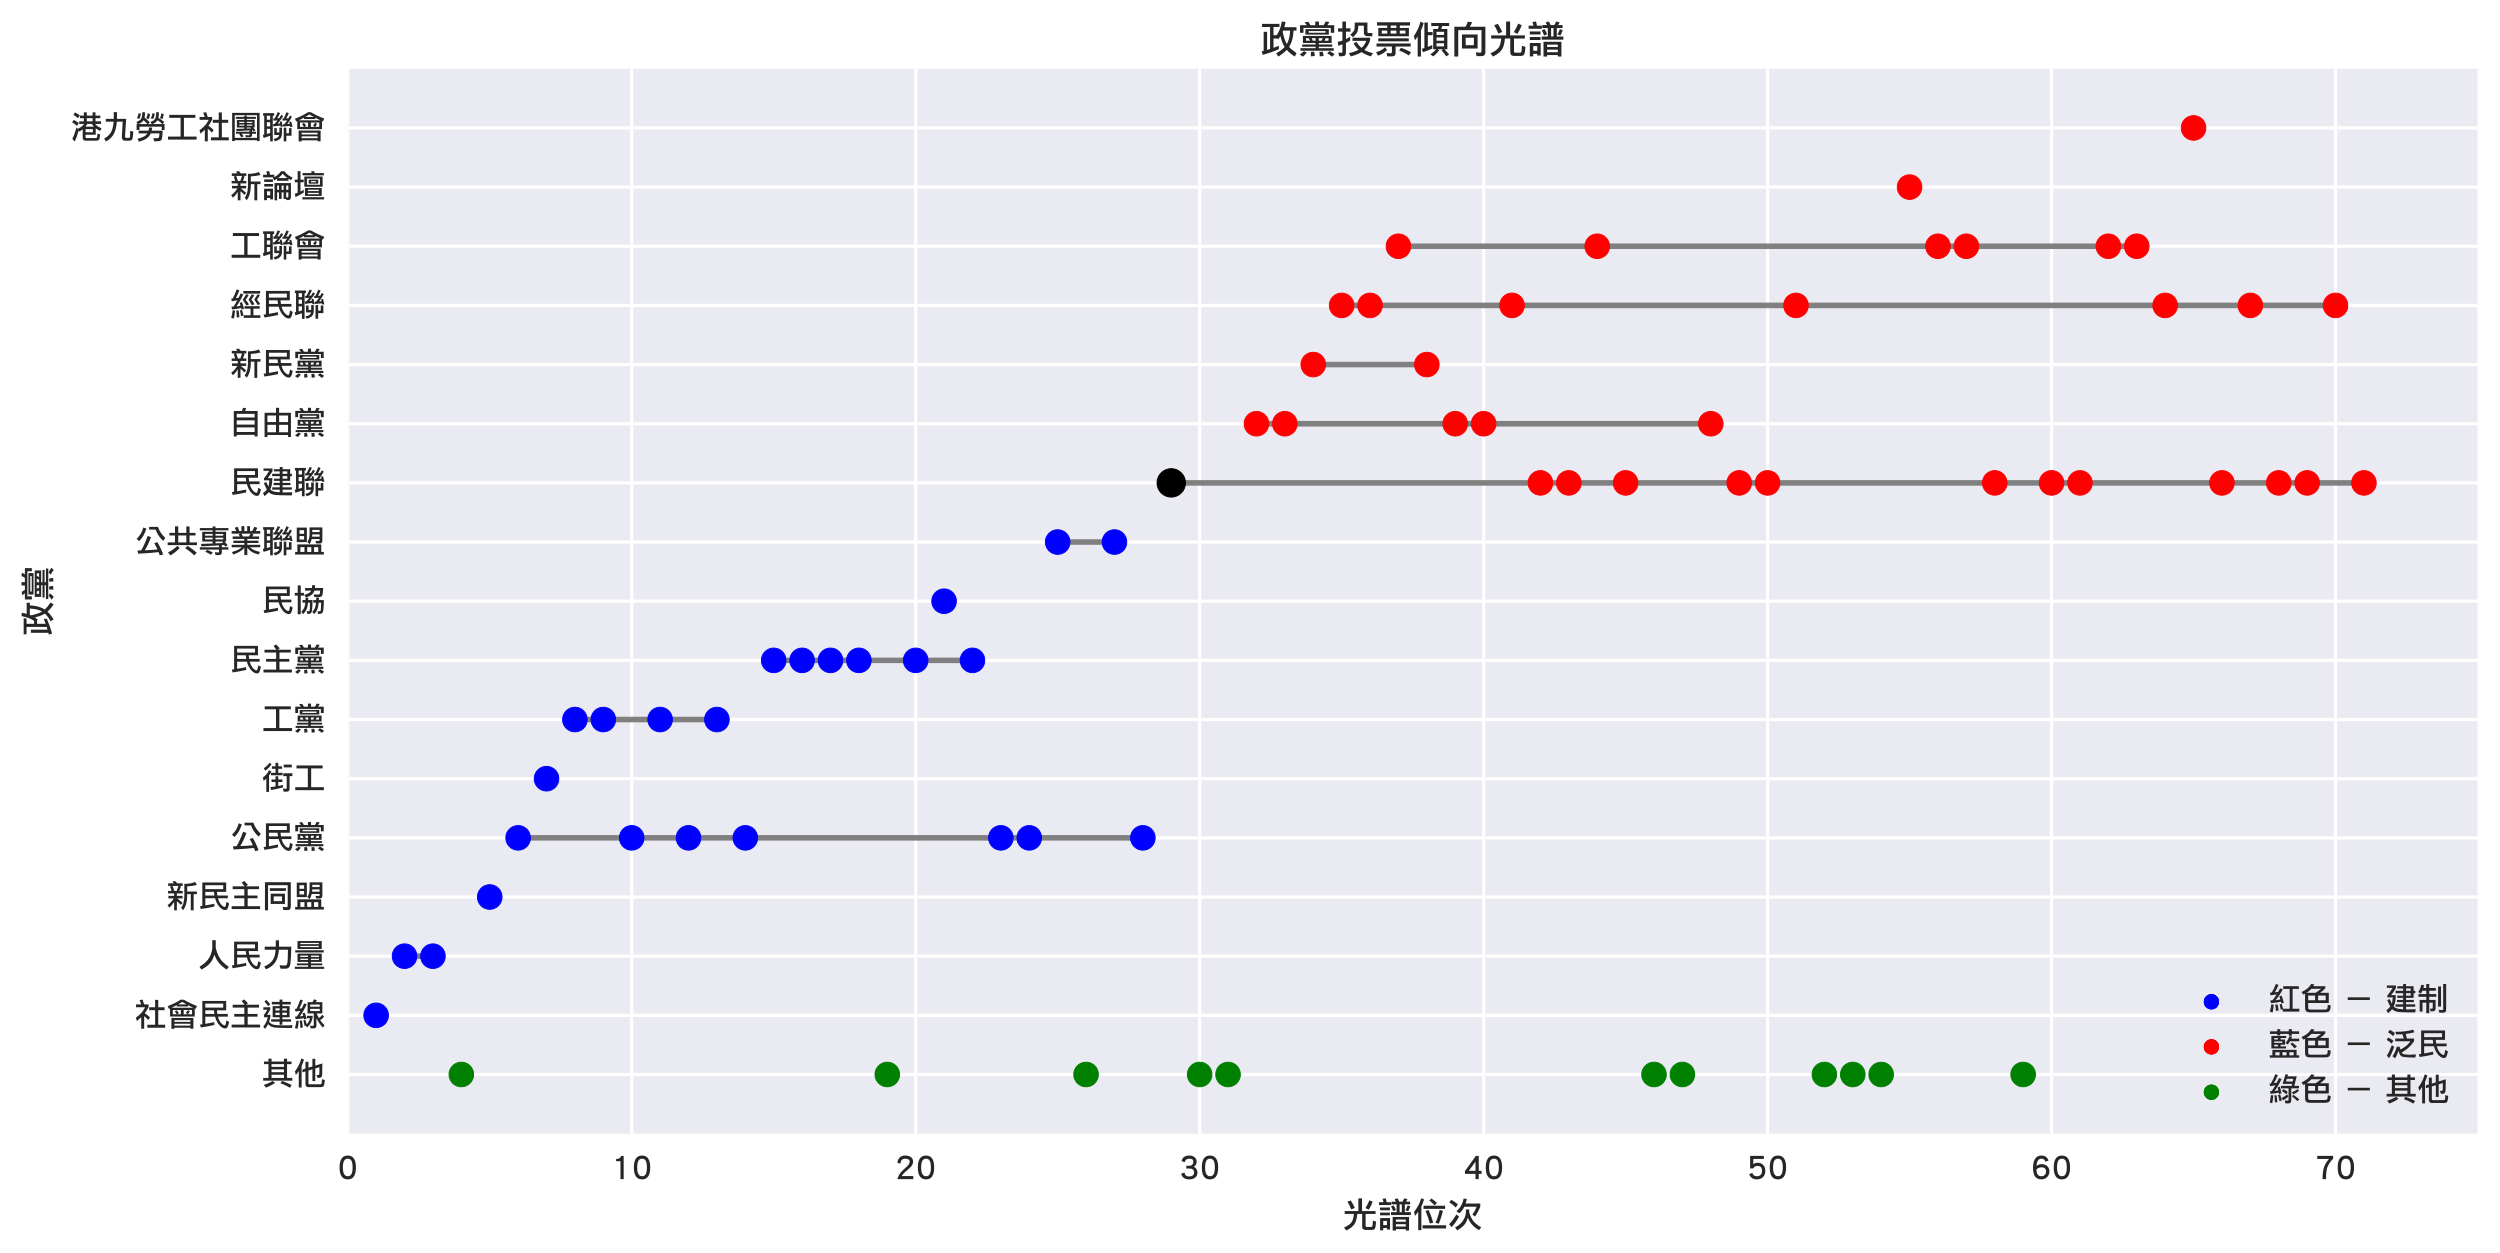 <?xml version="1.0" encoding="utf-8" standalone="no"?>
<!DOCTYPE svg PUBLIC "-//W3C//DTD SVG 1.1//EN"
  "http://www.w3.org/Graphics/SVG/1.1/DTD/svg11.dtd">
<!-- Created with matplotlib (http://matplotlib.org/) -->
<svg height="394pt" version="1.1" viewBox="0 0 786 394" width="786pt" xmlns="http://www.w3.org/2000/svg" xmlns:xlink="http://www.w3.org/1999/xlink">
 <defs>
  <style type="text/css">
*{stroke-linecap:butt;stroke-linejoin:round;stroke-miterlimit:100000;}
  </style>
 </defs>
 <g id="figure_1">
  <g id="patch_1">
   <path d="M 0 394.542 
L 786.13 394.542 
L 786.13 0 
L 0 0 
z
" style="fill:#ffffff;"/>
  </g>
  <g id="axes_1">
   <g id="patch_2">
    <path d="M 109.33 356.42 
L 778.93 356.42 
L 778.93 21.62 
L 109.33 21.62 
z
" style="fill:#eaeaf2;"/>
   </g>
   <g id="matplotlib.axis_1">
    <g id="xtick_1">
     <g id="line2d_1">
      <path clip-path="url(#pc5be93cf3e)" d="M 109.33 356.42 
L 109.33 21.62 
" style="fill:none;stroke:#ffffff;stroke-linecap:round;"/>
     </g>
     <g id="line2d_2">
      <defs>
       <path d="M 0 0 
L 0 0 
" id="m2c9c897fd1" style="stroke:#262626;"/>
      </defs>
      <g>
       <use style="fill:#262626;stroke:#262626;" x="109.33" xlink:href="#m2c9c897fd1" y="356.42"/>
      </g>
     </g>
     <g id="line2d_3">
      <g>
       <use style="fill:#262626;stroke:#262626;" x="109.33" xlink:href="#m2c9c897fd1" y="21.62"/>
      </g>
     </g>
     <g id="text_1">
      <!-- 0 -->
      <defs>
       <path d="M 58.203 37.406 
Q 58.203 0 32.5 0 
Q 6.797 0 6.797 37.406 
Q 6.797 75 32.5 75 
Q 58.203 75 58.203 37.406 
M 47.797 37.406 
Q 47.797 52.906 43.703 59.406 
Q 40.094 65.094 32.5 65.094 
Q 24.906 65.094 21.203 58.906 
Q 17.203 52.203 17.203 37.406 
Q 17.203 9.906 32.5 9.906 
Q 39.906 9.906 43.5 15.5 
Q 47.797 22.094 47.797 37.406 
" id="LiHeiPro-30"/>
      </defs>
      <g style="fill:#262626;" transform="translate(106.08 370.8)scale(0.1 -0.1)">
       <use xlink:href="#LiHeiPro-30"/>
      </g>
     </g>
    </g>
    <g id="xtick_2">
     <g id="line2d_4">
      <path clip-path="url(#pc5be93cf3e)" d="M 198.61 356.42 
L 198.61 21.62 
" style="fill:none;stroke:#ffffff;stroke-linecap:round;"/>
     </g>
     <g id="line2d_5">
      <g>
       <use style="fill:#262626;stroke:#262626;" x="198.61" xlink:href="#m2c9c897fd1" y="356.42"/>
      </g>
     </g>
     <g id="line2d_6">
      <g>
       <use style="fill:#262626;stroke:#262626;" x="198.61" xlink:href="#m2c9c897fd1" y="21.62"/>
      </g>
     </g>
     <g id="text_2">
      <!-- 10 -->
      <defs>
       <path d="M 39.703 0.906 
L 29.703 0.906 
L 29.703 57.203 
L 16 57.203 
L 16 64 
Q 28.594 64 32 73.797 
L 39.703 73.797 
z
" id="LiHeiPro-31"/>
      </defs>
      <g style="fill:#262626;" transform="translate(192.11 370.8)scale(0.1 -0.1)">
       <use xlink:href="#LiHeiPro-31"/>
       <use x="65" xlink:href="#LiHeiPro-30"/>
      </g>
     </g>
    </g>
    <g id="xtick_3">
     <g id="line2d_7">
      <path clip-path="url(#pc5be93cf3e)" d="M 287.89 356.42 
L 287.89 21.62 
" style="fill:none;stroke:#ffffff;stroke-linecap:round;"/>
     </g>
     <g id="line2d_8">
      <g>
       <use style="fill:#262626;stroke:#262626;" x="287.89" xlink:href="#m2c9c897fd1" y="356.42"/>
      </g>
     </g>
     <g id="line2d_9">
      <g>
       <use style="fill:#262626;stroke:#262626;" x="287.89" xlink:href="#m2c9c897fd1" y="21.62"/>
      </g>
     </g>
     <g id="text_3">
      <!-- 20 -->
      <defs>
       <path d="M 57.594 0.797 
L 7.5 0.797 
Q 10.406 11.5 16.703 20 
Q 22 27.094 31.906 35.406 
Q 40 42.203 43 46.703 
Q 46.094 51.203 46.094 56.094 
Q 46.094 65 31.797 65 
Q 18.203 65 17 49.203 
L 7.406 52.406 
Q 8.703 62.906 15 69 
Q 21.406 75 31.797 75 
Q 43.094 75 50 70 
Q 56.797 65 56.797 56.094 
Q 56.797 48.406 51.594 41.594 
Q 48.297 37.203 39.094 29.5 
Q 31.203 22.703 28.906 20.5 
Q 23.797 15.406 21.297 10.406 
L 57.594 10.406 
z
" id="LiHeiPro-32"/>
      </defs>
      <g style="fill:#262626;" transform="translate(281.39 370.8)scale(0.1 -0.1)">
       <use xlink:href="#LiHeiPro-32"/>
       <use x="65" xlink:href="#LiHeiPro-30"/>
      </g>
     </g>
    </g>
    <g id="xtick_4">
     <g id="line2d_10">
      <path clip-path="url(#pc5be93cf3e)" d="M 377.17 356.42 
L 377.17 21.62 
" style="fill:none;stroke:#ffffff;stroke-linecap:round;"/>
     </g>
     <g id="line2d_11">
      <g>
       <use style="fill:#262626;stroke:#262626;" x="377.17" xlink:href="#m2c9c897fd1" y="356.42"/>
      </g>
     </g>
     <g id="line2d_12">
      <g>
       <use style="fill:#262626;stroke:#262626;" x="377.17" xlink:href="#m2c9c897fd1" y="21.62"/>
      </g>
     </g>
     <g id="text_4">
      <!-- 30 -->
      <defs>
       <path d="M 58.094 20.906 
Q 58.094 11 50.406 5.297 
Q 43.297 0 32.094 0 
Q 11.203 0 6.906 18.094 
L 17.203 21.297 
Q 18.797 14.406 22.203 11.797 
Q 25.594 9.203 32.094 9.203 
Q 39 9.203 43.203 12.406 
Q 47.5 15.594 47.5 20.906 
Q 47.5 34.094 33.703 34.094 
L 23.094 34.094 
L 23.094 42.906 
L 34.297 42.906 
Q 38.703 42.906 42 46.406 
Q 45.203 49.906 45.203 55.406 
Q 45.203 65.094 32.703 65.094 
Q 20.406 65.094 18.297 54.297 
L 8.203 57.203 
Q 11.594 75 32.703 75 
Q 42.906 75 49.203 69.594 
Q 55.594 64.094 55.594 55.406 
Q 55.594 45.297 46.5 39.594 
Q 52 37.203 55 32.203 
Q 58.094 27.203 58.094 20.906 
" id="LiHeiPro-33"/>
      </defs>
      <g style="fill:#262626;" transform="translate(370.67 370.8)scale(0.1 -0.1)">
       <use xlink:href="#LiHeiPro-33"/>
       <use x="65" xlink:href="#LiHeiPro-30"/>
      </g>
     </g>
    </g>
    <g id="xtick_5">
     <g id="line2d_13">
      <path clip-path="url(#pc5be93cf3e)" d="M 466.45 356.42 
L 466.45 21.62 
" style="fill:none;stroke:#ffffff;stroke-linecap:round;"/>
     </g>
     <g id="line2d_14">
      <g>
       <use style="fill:#262626;stroke:#262626;" x="466.45" xlink:href="#m2c9c897fd1" y="356.42"/>
      </g>
     </g>
     <g id="line2d_15">
      <g>
       <use style="fill:#262626;stroke:#262626;" x="466.45" xlink:href="#m2c9c897fd1" y="21.62"/>
      </g>
     </g>
     <g id="text_5">
      <!-- 40 -->
      <defs>
       <path d="M 58.594 17.406 
L 49.703 17.406 
L 49.703 0.797 
L 39.5 0.797 
L 39.5 17.406 
L 6.406 17.406 
L 6.406 26.203 
L 40.703 73.906 
L 49.703 73.906 
L 49.703 27 
L 58.594 27 
z
M 39.5 27 
L 39.5 55.906 
L 18.594 27 
z
" id="LiHeiPro-34"/>
      </defs>
      <g style="fill:#262626;" transform="translate(459.95 370.8)scale(0.1 -0.1)">
       <use xlink:href="#LiHeiPro-34"/>
       <use x="65" xlink:href="#LiHeiPro-30"/>
      </g>
     </g>
    </g>
    <g id="xtick_6">
     <g id="line2d_16">
      <path clip-path="url(#pc5be93cf3e)" d="M 555.73 356.42 
L 555.73 21.62 
" style="fill:none;stroke:#ffffff;stroke-linecap:round;"/>
     </g>
     <g id="line2d_17">
      <g>
       <use style="fill:#262626;stroke:#262626;" x="555.73" xlink:href="#m2c9c897fd1" y="356.42"/>
      </g>
     </g>
     <g id="line2d_18">
      <g>
       <use style="fill:#262626;stroke:#262626;" x="555.73" xlink:href="#m2c9c897fd1" y="21.62"/>
      </g>
     </g>
     <g id="text_6">
      <!-- 50 -->
      <defs>
       <path d="M 57.906 26.703 
Q 57.906 14.094 49.906 6.703 
Q 42.594 0 31.594 0 
Q 21.906 0 15.906 4.297 
Q 10.406 8.203 7.094 16.406 
L 16.797 20.406 
Q 19.297 14.5 22 12.406 
Q 25.094 9.906 31.594 9.906 
Q 38.297 9.906 42.5 13.594 
Q 47.5 18 47.5 26.703 
Q 47.5 42.406 33.703 42.406 
Q 23.297 42.406 20.297 34.5 
L 10.094 34.5 
L 10.094 74 
L 53.203 74 
L 53.203 64.406 
L 20.094 64.406 
L 20.094 47.594 
Q 25.406 52.297 33.703 52.297 
Q 44.594 52.297 51.203 45.406 
Q 57.906 38.5 57.906 26.703 
" id="LiHeiPro-35"/>
      </defs>
      <g style="fill:#262626;" transform="translate(549.23 370.8)scale(0.1 -0.1)">
       <use xlink:href="#LiHeiPro-35"/>
       <use x="65" xlink:href="#LiHeiPro-30"/>
      </g>
     </g>
    </g>
    <g id="xtick_7">
     <g id="line2d_19">
      <path clip-path="url(#pc5be93cf3e)" d="M 645.01 356.42 
L 645.01 21.62 
" style="fill:none;stroke:#ffffff;stroke-linecap:round;"/>
     </g>
     <g id="line2d_20">
      <g>
       <use style="fill:#262626;stroke:#262626;" x="645.01" xlink:href="#m2c9c897fd1" y="356.42"/>
      </g>
     </g>
     <g id="line2d_21">
      <g>
       <use style="fill:#262626;stroke:#262626;" x="645.01" xlink:href="#m2c9c897fd1" y="21.62"/>
      </g>
     </g>
     <g id="text_7">
      <!-- 60 -->
      <defs>
       <path d="M 58.297 24.703 
Q 58.297 15.297 52 8.203 
Q 44.703 0 32.906 0 
Q 6.703 0 6.703 36.094 
Q 6.703 54.703 13.297 64.797 
Q 19.906 75 33 75 
Q 42.406 75 48.203 70.297 
Q 52.703 66.703 55.703 59.297 
L 45.797 55.703 
Q 43.5 60.703 41.406 62.594 
Q 38.5 65.094 33 65.094 
Q 19.5 65.094 17.5 42.406 
Q 24.797 47.906 33.594 47.906 
Q 45.406 47.906 52.094 41.094 
Q 58.297 34.797 58.297 24.703 
M 47.703 24.703 
Q 47.703 30.906 44 34.406 
Q 40.406 38 33.594 38 
Q 29 38 24.406 36 
Q 19.703 34 17.5 31.094 
Q 17.5 9.906 32.906 9.906 
Q 39.797 9.906 43.906 14.297 
Q 47.703 18.406 47.703 24.703 
" id="LiHeiPro-36"/>
      </defs>
      <g style="fill:#262626;" transform="translate(638.51 370.8)scale(0.1 -0.1)">
       <use xlink:href="#LiHeiPro-36"/>
       <use x="65" xlink:href="#LiHeiPro-30"/>
      </g>
     </g>
    </g>
    <g id="xtick_8">
     <g id="line2d_22">
      <path clip-path="url(#pc5be93cf3e)" d="M 734.29 356.42 
L 734.29 21.62 
" style="fill:none;stroke:#ffffff;stroke-linecap:round;"/>
     </g>
     <g id="line2d_23">
      <g>
       <use style="fill:#262626;stroke:#262626;" x="734.29" xlink:href="#m2c9c897fd1" y="356.42"/>
      </g>
     </g>
     <g id="line2d_24">
      <g>
       <use style="fill:#262626;stroke:#262626;" x="734.29" xlink:href="#m2c9c897fd1" y="21.62"/>
      </g>
     </g>
     <g id="text_8">
      <!-- 70 -->
      <defs>
       <path d="M 57.5 65 
Q 42.906 50.297 38.406 35.297 
Q 35.094 24.203 35.094 0.906 
L 24.297 0.906 
Q 24.297 22.297 27.797 34.906 
Q 32.094 50.406 44.406 64.297 
L 7.5 64.297 
L 7.5 73.906 
L 57.5 73.906 
z
" id="LiHeiPro-37"/>
      </defs>
      <g style="fill:#262626;" transform="translate(727.79 370.8)scale(0.1 -0.1)">
       <use xlink:href="#LiHeiPro-37"/>
       <use x="65" xlink:href="#LiHeiPro-30"/>
      </g>
     </g>
    </g>
    <g id="text_9">
     <!-- 光譜位次 -->
     <defs>
      <path d="M 24.594 82.5 
L 32.797 79 
Q 29 67.297 25 58.906 
L 25 -8.906 
L 16 -8.906 
L 16 43.906 
Q 11.906 38 7 32.094 
L 3.906 43.094 
Q 10.203 51.297 15.094 59.906 
Q 20 67.703 24.594 82.5 
M 53.906 81.797 
Q 63.094 75.297 69.5 68.906 
L 62.797 62.203 
Q 57.5 68.594 47.594 75.906 
z
M 31.203 61 
L 92.906 61 
L 92.906 52.094 
L 31.203 52.094 
z
M 45.703 48.906 
Q 53.094 33.094 58.906 12.594 
L 49.203 10.297 
Q 44.297 29 36.703 46.203 
z
M 77.297 48.906 
L 86.703 46.594 
Q 81.906 26.297 74.594 9.5 
L 65.203 12.594 
Q 72.203 26.797 77.297 48.906 
M 28.5 5.203 
L 95.703 5.203 
L 95.703 -3.797 
L 28.5 -3.797 
z
" id="LiHeiPro-4f4d"/>
      <path d="M 23.406 82.094 
Q 24.594 77.297 25.797 71.203 
L 38.594 71.203 
L 38.594 63 
L 3.906 63 
L 3.906 71.203 
L 16.703 71.203 
Q 15.5 76.406 14 81 
z
M 7 56 
L 35.094 56 
L 35.094 48.203 
L 7 48.203 
z
M 7 41.5 
L 35.094 41.5 
L 35.094 33.703 
L 7 33.703 
z
M 16 -2.594 
L 16 -9.297 
L 7 -9.297 
L 7 25.906 
L 35.5 25.906 
L 35.5 -6.906 
L 26.5 -6.906 
L 26.5 -2.594 
z
M 26.5 5.594 
L 26.5 17.703 
L 16 17.703 
L 16 5.594 
z
M 56.594 82.5 
Q 59.297 78.406 61.406 72.797 
L 71.094 72.797 
Q 74.094 77.297 76.5 82.5 
L 85.5 79.406 
Q 83.297 75.703 80.797 72.797 
L 92.906 72.797 
L 92.906 65 
L 77.703 65 
L 77.703 42.703 
L 94.906 42.703 
L 94.906 34.5 
L 38.203 34.5 
L 38.203 42.703 
L 54.203 42.703 
L 54.203 65 
L 39.797 65 
L 39.797 72.797 
L 52.406 72.797 
Q 50.797 75.906 48.406 79.406 
z
M 62.797 42.703 
L 69.094 42.703 
L 69.094 65 
L 62.797 65 
z
M 46 61.797 
Q 49.703 55.797 52.297 48.906 
L 44.5 45.406 
Q 41.594 53.297 38.203 59.5 
z
M 85.5 61.797 
L 93.297 59.906 
Q 90.906 52 87.094 45.406 
L 79.203 48.203 
Q 82.906 53.5 85.5 61.797 
M 89.797 29 
L 89.797 -9.703 
L 80.406 -9.703 
L 80.406 -5.703 
L 52.297 -5.703 
L 52.297 -9.703 
L 42.906 -9.703 
L 42.906 29 
z
M 52.297 1.703 
L 80.406 1.703 
L 80.406 8.297 
L 52.297 8.297 
z
M 52.297 15.297 
L 80.406 15.297 
L 80.406 21.594 
L 52.297 21.594 
z
" id="LiHeiPro-8b5c"/>
      <path d="M 23.406 75.906 
Q 29.906 66 34.703 54.797 
L 24.594 50.5 
Q 19.594 63.094 13.594 72.797 
z
M 76.5 76.703 
L 85.906 72.406 
Q 81.594 60.703 74.594 49.703 
L 65.203 54.406 
Q 72.297 65.906 76.5 76.703 
M 44.906 82.094 
L 55.406 82.094 
L 55.406 45.797 
L 94.094 45.797 
L 94.094 37.594 
L 65.594 37.594 
L 65.594 3.594 
Q 65.594 0.5 69.094 0.5 
L 81.594 0.5 
Q 83.703 0.5 84.703 2.203 
Q 85.906 4 86.297 18.5 
L 95.703 15.703 
Q 94.406 -1.797 91.594 -4.906 
Q 89.203 -8.094 82.797 -8.094 
L 65.594 -8.094 
Q 61.094 -8.094 58.406 -5.703 
Q 55.797 -3.203 55.797 0.906 
L 55.797 37.594 
L 41.797 37.594 
Q 40.203 18.594 34.297 9.297 
Q 27.297 -1.594 10.5 -9.703 
L 3.906 -1.094 
Q 19.406 5.5 25.203 13.594 
Q 30.594 20.703 32.094 37.594 
L 5.797 37.594 
L 5.797 45.797 
L 44.906 45.797 
z
" id="LiHeiPro-5149"/>
      <path d="M 10.094 78.203 
Q 20.594 72.797 29.203 65.297 
L 23.406 56 
Q 14.5 65.203 5 70.406 
z
M 25 36 
L 32.797 30.203 
Q 23.5 13 11.703 0.094 
L 4.203 8.297 
Q 14.203 18.094 25 36 
M 45.703 81.797 
L 55 80.203 
Q 53.5 73.203 51.5 67.297 
L 93.297 67.297 
L 93.297 58.297 
Q 86.406 41.094 78.094 30.203 
L 70.703 36 
Q 77.297 44 82.906 58.297 
L 47.797 58.297 
Q 42.094 46.5 33.5 39.594 
L 25 45.406 
Q 41.906 59.297 45.703 81.797 
M 52.297 50.5 
L 61.703 50.5 
L 61.703 42.703 
Q 65.797 26.797 74.094 16.594 
Q 80.906 8.203 96 -0.703 
L 89.797 -8.906 
Q 77.406 -1.406 71 5.703 
Q 62.703 14.5 57.797 27.094 
Q 54.094 13.703 47.594 6.5 
Q 41 -1.594 27.297 -9.297 
L 21.406 -1.094 
Q 38.797 8.906 45.406 20.703 
Q 52 31.906 52.297 42.703 
z
" id="LiHeiPro-6b21"/>
     </defs>
     <g style="fill:#262626;" transform="translate(422.13 385.802)scale(0.11 -0.11)">
      <use xlink:href="#LiHeiPro-5149"/>
      <use x="100" xlink:href="#LiHeiPro-8b5c"/>
      <use x="200" xlink:href="#LiHeiPro-4f4d"/>
      <use x="300" xlink:href="#LiHeiPro-6b21"/>
     </g>
    </g>
   </g>
   <g id="matplotlib.axis_2">
    <g id="ytick_1">
     <g id="line2d_25">
      <path clip-path="url(#pc5be93cf3e)" d="M 109.33 337.82 
L 778.93 337.82 
" style="fill:none;stroke:#ffffff;stroke-linecap:round;"/>
     </g>
     <g id="line2d_26">
      <g>
       <use style="fill:#262626;stroke:#262626;" x="109.33" xlink:href="#m2c9c897fd1" y="337.82"/>
      </g>
     </g>
     <g id="line2d_27">
      <g>
       <use style="fill:#262626;stroke:#262626;" x="778.93" xlink:href="#m2c9c897fd1" y="337.82"/>
      </g>
     </g>
     <g id="text_10">
      <!-- 其他 -->
      <defs>
       <path d="M 24.203 82.5 
L 32.406 79 
Q 28.797 67.203 25 58.797 
L 25 -8.906 
L 16 -8.906 
L 16 43 
Q 11.906 36.703 7 30.594 
L 3.906 41.5 
Q 10.094 50 14.797 59 
Q 19.703 67.203 24.203 82.5 
M 90.203 66.906 
Q 89.703 34.094 89.703 34.094 
Q 89.594 27.703 87.5 24.406 
Q 85.406 21.203 75.297 21.203 
L 71.406 30.594 
L 76.5 30.594 
Q 79.406 30.594 80.203 31.797 
Q 80.703 32.906 80.797 37.094 
L 80.797 55 
L 67.906 51.094 
L 67.906 11.406 
L 58.906 11.406 
L 58.906 48.297 
L 46.406 44.5 
L 46.406 4.797 
Q 46.406 1.297 50 1.297 
L 83.5 1.297 
Q 86 1.297 87.203 2.797 
Q 88.5 4.406 89 17.297 
L 98 14.594 
Q 96.703 -1.797 93.797 -4.703 
Q 91.406 -7.703 84.703 -7.703 
L 46.406 -7.703 
Q 42.094 -7.703 39.594 -5.203 
Q 37.094 -2.594 37.094 1.703 
L 37.094 41.703 
L 27.703 38.797 
L 27.703 47.797 
L 37.094 50.703 
L 37.094 72 
L 46.406 72 
L 46.406 53.5 
L 58.906 57.297 
L 58.906 81.406 
L 67.906 81.406 
L 67.906 60.094 
z
" id="LiHeiPro-4ed6"/>
       <path d="M 6.594 72.797 
L 20.703 72.797 
L 20.703 81.797 
L 30.406 81.797 
L 30.406 72.797 
L 69.5 72.797 
L 69.5 81.797 
L 79.203 81.797 
L 79.203 72.797 
L 93.297 72.797 
L 93.297 64.594 
L 79.203 64.594 
L 79.203 21.203 
L 95.703 21.203 
L 95.703 12.594 
L 4.203 12.594 
L 4.203 21.203 
L 20.703 21.203 
L 20.703 64.594 
L 6.594 64.594 
z
M 30.406 21.203 
L 69.5 21.203 
L 69.5 31.406 
L 30.406 31.406 
z
M 30.406 39.203 
L 69.5 39.203 
L 69.5 48.203 
L 30.406 48.203 
z
M 30.406 56 
L 69.5 56 
L 69.5 64.594 
L 30.406 64.594 
z
M 34.297 11.797 
L 41.406 5.594 
Q 30 -2.594 12.797 -9.297 
L 6.203 -0.703 
Q 21.906 4.406 34.297 11.797 
M 63.203 11.797 
Q 79.906 6.406 93.703 -1.094 
L 88.203 -9.703 
Q 73.797 -0.703 58.5 4.406 
z
" id="LiHeiPro-5176"/>
      </defs>
      <g style="fill:#262626;" transform="translate(82.33 341.03)scale(0.1 -0.1)">
       <use xlink:href="#LiHeiPro-5176"/>
       <use x="100" xlink:href="#LiHeiPro-4ed6"/>
      </g>
     </g>
    </g>
    <g id="ytick_2">
     <g id="line2d_28">
      <path clip-path="url(#pc5be93cf3e)" d="M 109.33 319.22 
L 778.93 319.22 
" style="fill:none;stroke:#ffffff;stroke-linecap:round;"/>
     </g>
     <g id="line2d_29">
      <g>
       <use style="fill:#262626;stroke:#262626;" x="109.33" xlink:href="#m2c9c897fd1" y="319.22"/>
      </g>
     </g>
     <g id="line2d_30">
      <g>
       <use style="fill:#262626;stroke:#262626;" x="778.93" xlink:href="#m2c9c897fd1" y="319.22"/>
      </g>
     </g>
     <g id="text_11">
      <!-- 社會民主連線 -->
      <defs>
       <path d="M 20.703 82.094 
L 28.906 79.406 
Q 23.797 64.797 17.703 53.594 
Q 21.703 54 25.406 54.5 
Q 29.094 61.594 32.797 70 
L 41 66.906 
Q 30.297 43.703 19.094 29.094 
Q 25.594 29.5 30.203 30.406 
Q 29 34.594 27.703 38.406 
L 34.703 40.703 
Q 38 32.406 40.594 21.594 
L 32.797 19.594 
Q 32.406 21.594 31.906 23.5 
Q 22.406 21.5 6.594 20.406 
L 4.203 28.594 
Q 7.203 28.594 9.797 28.703 
Q 15.5 36.203 21.203 46.594 
Q 14.203 45.406 5.797 44.297 
L 3.906 52.5 
Q 6.5 52.594 8.906 52.797 
Q 15.594 66 20.703 82.094 
M 8.5 15.703 
L 16 15 
Q 14.906 0.094 12.094 -10 
L 3.906 -7.703 
Q 7.406 3.297 8.5 15.703 
M 25.297 16.5 
Q 28 8.094 28.906 -6.094 
L 21 -6.906 
Q 20.703 7.703 18.703 15.703 
z
M 37.094 18.094 
Q 39.297 11.797 41 4.094 
Q 45.5 8.906 47.703 13.094 
Q 50 17.297 51.5 23.5 
L 41.703 23.5 
L 41.703 31 
L 59.703 31 
L 59.703 25.094 
Q 56.797 13.797 53.5 7.797 
Q 48.797 -0.203 42.094 -5.703 
L 38 -0.094 
L 34.297 -1.094 
Q 32.797 7.906 30.406 16.094 
z
M 64 82.906 
L 73 79.797 
Q 71.203 76.594 69 73.906 
L 90.203 73.906 
L 90.203 38.406 
L 72.406 38.406 
Q 75.406 30.5 79.297 23.594 
Q 84.797 27.297 89.797 34.094 
L 95.703 28.203 
Q 90 21.297 83.203 17.297 
Q 88.5 9.703 97.203 0.906 
L 91.703 -6.094 
Q 81.406 5 75.094 16.406 
Q 73.094 19.797 71.406 23.594 
L 71.406 0.094 
Q 71.406 -4.594 69.406 -6.406 
Q 67.5 -8.5 62.5 -8.5 
L 53.094 -8.5 
L 51.5 0.094 
Q 56.703 -0.703 60.094 -0.703 
Q 63.203 -0.703 63.203 1.297 
L 63.203 38.406 
L 43.703 38.406 
L 43.703 73.906 
L 59.297 73.906 
Q 61.906 78.094 64 82.906 
M 82 45.797 
L 82 52.797 
L 51.906 52.797 
L 51.906 45.797 
z
M 51.906 59.5 
L 82 59.5 
L 82 66.5 
L 51.906 66.5 
z
" id="LiHeiPro-7dda"/>
       <path d="M 44.5 82.5 
Q 52 75.297 56.203 70 
L 49.703 65.703 
L 91 65.703 
L 91 56.797 
L 55.406 56.797 
L 55.406 36.797 
L 86.297 36.797 
L 86.297 28.203 
L 55.406 28.203 
L 55.406 3.203 
L 94.5 3.203 
L 94.5 -5.703 
L 5 -5.703 
L 5 3.203 
L 44.906 3.203 
L 44.906 28.203 
L 13.203 28.203 
L 13.203 36.797 
L 44.906 36.797 
L 44.906 56.797 
L 8.203 56.797 
L 8.203 65.703 
L 45.594 65.703 
Q 42 71.094 36.703 77.5 
z
" id="LiHeiPro-4e3b"/>
       <path d="M 25 81.797 
Q 27.406 75.203 29.703 66.906 
L 43.703 66.906 
L 43.703 58.297 
Q 37.703 46.594 31.906 39.094 
Q 40.906 33.297 48.406 25.906 
L 42.906 17.703 
Q 36.5 24.797 30 29.906 
L 30 -9.703 
L 20.703 -9.703 
L 20.703 26.5 
Q 14.703 20.703 7 14.594 
L 3.906 25.094 
Q 14.5 32.703 19.906 38.906 
Q 26 44.406 33.094 57.906 
L 4.203 57.906 
L 4.203 66.906 
L 20.594 66.906 
Q 18.406 74.203 15.594 80.594 
z
M 45.703 57.906 
L 64.406 57.906 
L 64.406 81 
L 74.203 81 
L 74.203 57.906 
L 94.094 57.906 
L 94.094 48.5 
L 74.203 48.5 
L 74.203 2.797 
L 96 2.797 
L 96 -6.5 
L 39.797 -6.5 
L 39.797 2.797 
L 64.406 2.797 
L 64.406 48.5 
L 45.703 48.5 
z
" id="LiHeiPro-793e"/>
       <path d="M 49.594 81.797 
L 54.203 81.797 
Q 72.406 70.797 96 61.797 
L 92.094 52.797 
Q 90.5 53.5 89 54.203 
L 89 28.594 
L 11.297 28.594 
L 11.297 54.203 
Q 9.5 53.406 7.797 52.797 
L 3.906 61.406 
Q 25.297 69.297 44.906 81.797 
z
M 16.406 56.406 
L 84.094 56.406 
Q 75.203 60.5 67.906 64.297 
L 67.906 60.297 
L 32.406 60.297 
L 32.406 64.406 
Q 23.906 59.703 16.406 56.406 
M 36.797 66.906 
L 63 66.906 
Q 55.5 70.906 49.594 74.703 
Q 42.906 70.406 36.797 66.906 
M 80.406 35.703 
L 80.406 49.297 
L 54.203 49.297 
L 54.203 35.703 
L 66.906 35.703 
L 60.906 40 
Q 64.297 43.703 67.094 48.5 
L 73.406 45.797 
Q 70.906 39.906 67.797 35.703 
z
M 45.297 35.703 
L 45.297 49.297 
L 19.906 49.297 
L 19.906 35.703 
L 32.406 35.703 
Q 30.094 39.797 26.5 45 
L 32 48.5 
Q 36.703 43.297 39.406 39.594 
L 33.906 35.703 
z
M 84.703 24.297 
L 84.703 -9.703 
L 75.297 -9.703 
L 75.297 -6.5 
L 25 -6.5 
L 25 -10 
L 15.594 -10 
L 15.594 24.297 
z
M 25 0.094 
L 75.297 0.094 
L 75.297 6 
L 25 6 
z
M 25 11.797 
L 75.297 11.797 
L 75.297 17.297 
L 25 17.297 
z
" id="LiHeiPro-6703"/>
       <path d="M 87.797 77.797 
L 87.797 48.203 
L 58.594 48.203 
Q 59.297 41.906 60.094 36.797 
L 92.906 36.797 
L 92.906 28.203 
L 61.906 28.203 
Q 63.203 23 64.797 19.406 
Q 68.906 10.594 74.094 5.703 
Q 79.594 0.906 82.797 0.906 
Q 84.594 0.906 85.406 2.094 
Q 86.406 3.297 88.594 16.5 
L 97.203 11.797 
Q 94 -2.5 90.797 -6.203 
Q 88.797 -8.906 84.703 -8.906 
Q 77.5 -8.906 70 -2.094 
Q 61.406 5.5 56.094 18.5 
Q 54.203 22.906 52.797 28.203 
L 22.203 28.203 
L 22.203 5.703 
Q 37.594 8.203 50.703 11 
L 50.703 2.094 
Q 32.094 -2.203 8.203 -5.703 
L 5.406 3.203 
Q 9.203 3.703 12.797 4.203 
L 12.797 77.797 
z
M 50.906 36.797 
Q 49.906 42.203 49.203 48.203 
L 22.203 48.203 
L 22.203 36.797 
z
M 22.203 56.797 
L 78.5 56.797 
L 78.5 69.297 
L 22.203 69.297 
z
" id="LiHeiPro-6c11"/>
       <path d="M 31.203 74.703 
L 55.797 74.703 
L 55.797 82.094 
L 64.406 82.094 
L 64.406 74.703 
L 91 74.703 
L 91 66.906 
L 64.406 66.906 
L 64.406 61.406 
L 87.094 61.406 
L 87.094 26.297 
L 64.406 26.297 
L 64.406 20 
L 91.703 20 
L 91.703 12.594 
L 64.406 12.594 
L 64.406 2.797 
L 55.797 2.797 
L 55.797 12.594 
L 29.203 12.594 
L 29.203 20 
L 55.797 20 
L 55.797 26.297 
L 33.906 26.297 
L 33.906 61.406 
L 55.797 61.406 
L 55.797 66.906 
L 31.203 66.906 
z
M 78.5 33.297 
L 78.5 40.703 
L 64.406 40.703 
L 64.406 33.297 
z
M 55.797 33.297 
L 55.797 40.703 
L 42.5 40.703 
L 42.5 33.297 
z
M 42.5 47.797 
L 55.797 47.797 
L 55.797 54.406 
L 42.5 54.406 
z
M 64.406 54.406 
L 64.406 47.797 
L 78.5 47.797 
L 78.5 54.406 
z
M 14 81 
Q 21.203 74.094 26.094 67.297 
L 19.906 61 
Q 15.797 67.703 8.203 75.5 
z
M 4.594 57.906 
L 26.5 57.906 
L 26.5 51.297 
Q 22.594 43.094 16.406 34.094 
L 26.906 34.094 
L 26.906 28.594 
Q 24.797 17.406 22.594 11.906 
Q 28.703 5.906 32.5 4.5 
Q 35.797 2.906 42.406 2.094 
Q 49.906 1.094 72.094 0.906 
Q 88.203 0.906 96 1.703 
L 94.906 -7.297 
Q 52.406 -7.297 43 -6.297 
Q 34.5 -5.297 29.5 -3 
Q 25.094 -1.203 19.5 4.797 
Q 16.094 -2.203 10.5 -10 
L 4.203 -3.406 
Q 10.797 4.797 13.406 10.797 
Q 15.703 14.5 18.594 26.297 
L 6.594 26.297 
L 6.594 33.703 
Q 11.594 39.906 17.094 50.094 
L 4.594 50.094 
z
" id="LiHeiPro-9023"/>
      </defs>
      <g style="fill:#262626;" transform="translate(42.33 322.465)scale(0.1 -0.1)">
       <use xlink:href="#LiHeiPro-793e"/>
       <use x="100" xlink:href="#LiHeiPro-6703"/>
       <use x="200" xlink:href="#LiHeiPro-6c11"/>
       <use x="300" xlink:href="#LiHeiPro-4e3b"/>
       <use x="400" xlink:href="#LiHeiPro-9023"/>
       <use x="500" xlink:href="#LiHeiPro-7dda"/>
      </g>
     </g>
    </g>
    <g id="ytick_3">
     <g id="line2d_31">
      <path clip-path="url(#pc5be93cf3e)" d="M 109.33 300.62 
L 778.93 300.62 
" style="fill:none;stroke:#ffffff;stroke-linecap:round;"/>
     </g>
     <g id="line2d_32">
      <g>
       <use style="fill:#262626;stroke:#262626;" x="109.33" xlink:href="#m2c9c897fd1" y="300.62"/>
      </g>
     </g>
     <g id="line2d_33">
      <g>
       <use style="fill:#262626;stroke:#262626;" x="778.93" xlink:href="#m2c9c897fd1" y="300.62"/>
      </g>
     </g>
     <g id="text_12">
      <!-- 人民力量 -->
      <defs>
       <path d="M 44.094 82.5 
L 55 82.5 
L 55 58.703 
Q 60 36.797 69.906 22.797 
Q 77.906 11.094 96 -1.094 
L 89.406 -10 
Q 74.406 -0.203 66.703 9.203 
Q 56.703 20.594 50.703 37.203 
Q 45.797 19.906 37.203 10.5 
Q 28.297 0 10.094 -10 
L 3.906 -1.094 
Q 26.5 12.5 35.094 28.594 
Q 43.703 44 44.094 58.703 
z
" id="LiHeiPro-4eba"/>
       <path d="M 12.094 79.797 
L 88.203 79.797 
L 88.203 54.797 
L 12.094 54.797 
z
M 79.203 60.703 
L 79.203 64.594 
L 21 64.594 
L 21 60.703 
z
M 21 70 
L 79.203 70 
L 79.203 73.906 
L 21 73.906 
z
M 5 50.906 
L 94.5 50.906 
L 94.5 43.906 
L 5 43.906 
z
M 12.094 40.297 
L 88.203 40.297 
L 88.203 14.203 
L 54.203 14.203 
L 54.203 9.5 
L 89.797 9.5 
L 89.797 3.594 
L 54.203 3.594 
L 54.203 -1.094 
L 96 -1.094 
L 96 -7.703 
L 3.5 -7.703 
L 3.5 -1.094 
L 45.297 -1.094 
L 45.297 3.594 
L 10.094 3.594 
L 10.094 9.5 
L 45.297 9.5 
L 45.297 14.203 
L 12.094 14.203 
z
M 79.594 20.406 
L 79.594 24.297 
L 54.203 24.297 
L 54.203 20.406 
z
M 45.297 20.406 
L 45.297 24.297 
L 20.703 24.297 
L 20.703 20.406 
z
M 20.703 29.797 
L 45.297 29.797 
L 45.297 34.094 
L 20.703 34.094 
z
M 54.203 34.094 
L 54.203 29.797 
L 79.594 29.797 
L 79.594 34.094 
z
" id="LiHeiPro-91cf"/>
       <path d="M 8.906 62.203 
L 43.703 62.203 
L 43.703 82.094 
L 53.906 82.094 
L 53.906 62.203 
L 92.5 62.203 
Q 91.5 10.406 88.094 1.406 
Q 84.703 -7.297 73 -7.297 
Q 62.906 -7.297 58.5 -6.906 
L 55.797 4 
Q 64.297 2.797 73 2.797 
Q 78.906 2.797 80.203 11 
Q 81.703 16.594 82 52.5 
L 53.5 52.5 
Q 51.797 29.797 43.297 15.203 
Q 34 -0.703 12.797 -9.297 
L 7.406 -0.297 
Q 28.406 8.906 35.906 22.703 
Q 42.203 34.797 43.406 52.5 
L 8.906 52.5 
z
" id="LiHeiPro-529b"/>
      </defs>
      <g style="fill:#262626;" transform="translate(62.33 303.845)scale(0.1 -0.1)">
       <use xlink:href="#LiHeiPro-4eba"/>
       <use x="100" xlink:href="#LiHeiPro-6c11"/>
       <use x="200" xlink:href="#LiHeiPro-529b"/>
       <use x="300" xlink:href="#LiHeiPro-91cf"/>
      </g>
     </g>
    </g>
    <g id="ytick_4">
     <g id="line2d_34">
      <path clip-path="url(#pc5be93cf3e)" d="M 109.33 282.02 
L 778.93 282.02 
" style="fill:none;stroke:#ffffff;stroke-linecap:round;"/>
     </g>
     <g id="line2d_35">
      <g>
       <use style="fill:#262626;stroke:#262626;" x="109.33" xlink:href="#m2c9c897fd1" y="282.02"/>
      </g>
     </g>
     <g id="line2d_36">
      <g>
       <use style="fill:#262626;stroke:#262626;" x="778.93" xlink:href="#m2c9c897fd1" y="282.02"/>
      </g>
     </g>
     <g id="text_13">
      <!-- 新民主同盟 -->
      <defs>
       <path d="M 91 78.594 
L 91 1.297 
Q 91 -3.797 88.297 -6.5 
Q 86.094 -8.906 82 -8.906 
L 67.5 -8.906 
L 65.594 0.906 
L 78.094 0.094 
Q 81.203 0.406 81.203 4.406 
L 81.203 69.297 
L 19.5 69.297 
L 19.5 -9.703 
L 9.703 -9.703 
L 9.703 78.594 
z
M 25 59.906 
L 75.703 59.906 
L 75.703 51.297 
L 25 51.297 
z
M 27.703 42.703 
L 72.594 42.703 
L 72.594 10.297 
L 27.703 10.297 
z
M 63.203 18.906 
L 63.203 34.094 
L 37.094 34.094 
L 37.094 18.906 
z
" id="LiHeiPro-540c"/>
       <path d="M 27.703 82.094 
Q 31 78.797 33.703 75.094 
L 51.094 75.094 
L 51.094 66.906 
L 41.203 66.906 
L 45.703 65.297 
Q 43.094 57 40.5 51.297 
L 51.094 51.297 
L 51.094 43.5 
L 32.797 43.5 
L 32.797 35.703 
L 50.703 35.703 
L 50.703 27.797 
L 33.594 27.797 
Q 43.594 20.5 50.703 13.406 
L 44.906 7.5 
Q 40.203 13 32.797 18.906 
L 32.797 -9.703 
L 24.203 -9.703 
L 24.203 16.594 
Q 17.594 5.906 8.906 -1.5 
L 3.5 6.406 
Q 15.797 15.406 22.906 27.797 
L 6.203 27.797 
L 6.203 35.703 
L 24.203 35.703 
L 24.203 43.5 
L 5 43.5 
L 5 51.297 
L 16.094 51.297 
Q 14.5 57.594 11.703 65 
L 16.906 66.906 
L 5.406 66.906 
L 5.406 75.094 
L 22.906 75.094 
Q 21 78.406 18.703 81 
z
M 24.406 51.297 
L 32.297 51.297 
Q 34.906 57.406 37.5 66.906 
L 19.406 66.906 
Q 22.203 60.094 24.406 51.297 
M 90.594 79.406 
L 95.703 70 
Q 81.906 66.203 65.203 65.5 
L 65.203 49.297 
L 95.703 49.297 
L 95.703 41.094 
L 85.5 41.094 
L 85.5 -9.703 
L 76.5 -9.703 
L 76.5 41.094 
L 65.203 41.094 
L 65.203 32.5 
Q 64.797 21.906 61.906 10 
Q 59.094 -0.094 52.703 -9.297 
L 46 -2.203 
Q 51.094 5.203 53.406 13 
Q 55.594 21.406 56.203 32.5 
L 56.203 73.5 
Q 76.906 73.5 90.594 79.406 
" id="LiHeiPro-65b0"/>
       <path d="M 9.703 77.5 
L 41.406 77.5 
L 41.406 31.797 
L 9.703 31.797 
z
M 32.797 40 
L 32.797 50.906 
L 18.297 50.906 
L 18.297 40 
z
M 18.297 57.906 
L 32.797 57.906 
L 32.797 69.297 
L 18.297 69.297 
z
M 54.203 78.203 
L 90.203 78.203 
L 90.203 36.406 
Q 90.203 32.203 88.203 29.797 
Q 86.203 27.5 81.594 27.5 
L 70.703 27.5 
L 68.703 35.703 
L 79.203 35.297 
Q 81.594 35.297 81.594 38 
L 81.594 41.5 
L 56.703 41.5 
Q 54.703 33.297 50.297 25.5 
L 42.906 32.094 
Q 47.094 38.297 48.703 45 
Q 50 52 50 57.906 
L 50 78.203 
z
M 57.906 48.906 
L 81.594 48.906 
L 81.594 56 
L 58.406 56 
Q 58.297 52.406 57.906 48.906 
M 58.5 63.406 
L 81.594 63.406 
L 81.594 70.406 
L 58.5 70.406 
z
M 86.703 24.703 
L 86.703 0.906 
L 94.906 0.906 
L 94.906 -7.297 
L 4.594 -7.297 
L 4.594 0.906 
L 11.703 0.906 
L 11.703 24.703 
z
M 21 0.906 
L 33.906 0.906 
L 33.906 16.094 
L 21 16.094 
z
M 42.5 0.906 
L 55.406 0.906 
L 55.406 16.094 
L 42.5 16.094 
z
M 64 0.906 
L 77.297 0.906 
L 77.297 16.094 
L 64 16.094 
z
" id="LiHeiPro-76df"/>
      </defs>
      <g style="fill:#262626;" transform="translate(52.33 285.23)scale(0.1 -0.1)">
       <use xlink:href="#LiHeiPro-65b0"/>
       <use x="100" xlink:href="#LiHeiPro-6c11"/>
       <use x="200" xlink:href="#LiHeiPro-4e3b"/>
       <use x="300" xlink:href="#LiHeiPro-540c"/>
       <use x="400" xlink:href="#LiHeiPro-76df"/>
      </g>
     </g>
    </g>
    <g id="ytick_5">
     <g id="line2d_37">
      <path clip-path="url(#pc5be93cf3e)" d="M 109.33 263.42 
L 778.93 263.42 
" style="fill:none;stroke:#ffffff;stroke-linecap:round;"/>
     </g>
     <g id="line2d_38">
      <g>
       <use style="fill:#262626;stroke:#262626;" x="109.33" xlink:href="#m2c9c897fd1" y="263.42"/>
      </g>
     </g>
     <g id="line2d_39">
      <g>
       <use style="fill:#262626;stroke:#262626;" x="778.93" xlink:href="#m2c9c897fd1" y="263.42"/>
      </g>
     </g>
     <g id="text_14">
      <!-- 公民黨 -->
      <defs>
       <path d="M 27.297 77.797 
L 37.094 74.297 
Q 31.703 59.203 27.703 52.5 
Q 23.906 45.094 14.406 34.906 
L 6.203 41.906 
Q 14.406 50.203 19.406 58.203 
Q 24 66.406 27.297 77.797 
M 45.703 79.797 
L 73.406 79.797 
Q 78.906 61.297 96.406 45 
L 89.797 35.703 
Q 81.203 43.5 75.906 51.594 
Q 69.703 60.406 65.906 71.203 
L 45.703 71.203 
z
M 41 51.297 
L 51.5 47.406 
Q 42 22.094 32.094 6.203 
Q 54 6.906 71.703 8.703 
Q 67.203 18.906 61.703 28.594 
L 71.406 31.797 
Q 81.703 14.906 89.797 -6.906 
L 78.906 -9.703 
Q 77.094 -4.5 75.203 0.406 
Q 55.094 -2.297 10.906 -4.594 
L 9.297 5.594 
Q 15.094 5.703 20.5 5.797 
Q 30.406 21.797 41 51.297 
" id="LiHeiPro-516c"/>
       <path d="M 26.906 81.406 
Q 29.703 77.297 32.203 72.406 
L 44.906 72.406 
L 44.906 82.094 
L 54.594 82.094 
L 54.594 72.406 
L 66.797 72.406 
Q 70.203 77 71.797 82.094 
L 81.594 81 
Q 79.797 76.406 76.5 72.406 
L 94.5 72.406 
L 94.5 52.5 
L 85.5 52.5 
L 85.5 65.297 
L 14 65.297 
L 14 52.5 
L 5 52.5 
L 5 72.406 
L 22.703 72.406 
Q 20.203 76.5 17.094 80.203 
z
M 19.094 62.203 
L 80.406 62.203 
L 80.406 47.797 
L 19.094 47.797 
z
M 71.797 52.797 
L 71.797 57.094 
L 27.703 57.094 
L 27.703 52.797 
z
M 12.5 44.297 
L 87.797 44.297 
L 87.797 25.906 
L 54.203 25.906 
L 54.203 22 
L 89.406 22 
L 89.406 16.094 
L 54.203 16.094 
L 54.203 12.203 
L 93.297 12.203 
L 93.297 5.594 
L 6.203 5.594 
L 6.203 12.203 
L 45.703 12.203 
L 45.703 16.094 
L 10.5 16.094 
L 10.5 22 
L 45.703 22 
L 45.703 25.906 
L 12.5 25.906 
z
M 79.594 31.797 
L 79.594 38.406 
L 72.203 38.406 
Q 71.094 34.906 69.297 31.797 
z
M 61.5 31.797 
Q 63.406 35 64.594 38.406 
L 54.203 38.406 
L 54.203 31.797 
z
M 45.703 31.797 
L 45.703 38.406 
L 35.797 38.406 
Q 37.203 35.203 38.406 31.797 
z
M 30.906 31.797 
Q 29.406 35.297 27.594 38.406 
L 20.703 38.406 
L 20.703 31.797 
z
M 15.203 4.406 
L 22.594 0.906 
Q 18.297 -5.5 12.5 -10 
L 4.203 -4.203 
Q 10.297 -0.5 15.203 4.406 
M 41.703 3.203 
Q 43.203 -1 43.703 -8.094 
L 33.5 -9.297 
Q 33.406 -1.703 33.203 2.5 
z
M 64.406 3.203 
Q 66.203 -1 66.703 -8.094 
L 56.594 -9.297 
Q 56.406 -1.703 55.797 2.5 
z
M 82.406 4.797 
Q 90.203 0.703 95.703 -3.406 
L 89 -10 
Q 84.5 -5.906 76.094 -1.094 
z
" id="LiHeiPro-9ee8"/>
      </defs>
      <g style="fill:#262626;" transform="translate(72.33 266.625)scale(0.1 -0.1)">
       <use xlink:href="#LiHeiPro-516c"/>
       <use x="100" xlink:href="#LiHeiPro-6c11"/>
       <use x="200" xlink:href="#LiHeiPro-9ee8"/>
      </g>
     </g>
    </g>
    <g id="ytick_6">
     <g id="line2d_40">
      <path clip-path="url(#pc5be93cf3e)" d="M 109.33 244.82 
L 778.93 244.82 
" style="fill:none;stroke:#ffffff;stroke-linecap:round;"/>
     </g>
     <g id="line2d_41">
      <g>
       <use style="fill:#262626;stroke:#262626;" x="109.33" xlink:href="#m2c9c897fd1" y="244.82"/>
      </g>
     </g>
     <g id="line2d_42">
      <g>
       <use style="fill:#262626;stroke:#262626;" x="778.93" xlink:href="#m2c9c897fd1" y="244.82"/>
      </g>
     </g>
     <g id="text_15">
      <!-- 街工 -->
      <defs>
       <path d="M 24.594 82.094 
L 30.406 77.094 
Q 22.797 66 11.297 57.094 
L 5.797 64.594 
Q 16.297 71.594 24.594 82.094 
M 22.594 58.297 
L 30 54.797 
Q 26.406 47.094 22.594 41.797 
L 22.594 -9.703 
L 14 -9.703 
L 14 32.297 
Q 10.203 28.703 5.797 25.094 
L 3.094 35.297 
Q 9.094 40.094 13.703 45.094 
Q 18.297 49.703 22.594 58.297 
M 31.594 70.797 
L 42.906 70.797 
L 42.906 81.797 
L 51.5 81.797 
L 51.5 70.797 
L 63.594 70.797 
L 63.594 63 
L 51.5 63 
L 51.5 50.5 
L 65.203 50.5 
L 65.203 42.703 
L 28.5 42.703 
L 28.5 50.5 
L 42.906 50.5 
L 42.906 63 
L 31.594 63 
z
M 30.406 29.406 
L 42.906 29.406 
L 42.906 39.594 
L 51.5 39.594 
L 51.5 29.406 
L 64.406 29.406 
L 64.406 21.594 
L 51.5 21.594 
L 51.5 8.906 
Q 59.094 10.406 66.406 12.203 
L 66.406 4.406 
Q 50.406 0.297 28.906 -3.797 
L 26.906 5.203 
Q 35 6 42.906 7.406 
L 42.906 21.594 
L 30.406 21.594 
z
M 68.703 76.297 
L 94.094 76.297 
L 94.094 67.297 
L 68.703 67.297 
z
M 67.5 48.906 
L 96 48.906 
L 96 40 
L 87.094 40 
L 87.094 0.906 
Q 87.094 -4.5 84.703 -6.594 
Q 82.594 -8.906 76.906 -8.906 
L 68.297 -8.906 
L 66.406 0.906 
Q 71.297 0.094 74.594 0.094 
Q 78.094 0.094 78.094 2.5 
L 78.094 40 
L 67.5 40 
z
" id="LiHeiPro-8857"/>
       <path d="M 8.906 73.5 
L 91 73.5 
L 91 64.203 
L 55 64.203 
L 55 5.203 
L 94.906 5.203 
L 94.906 -4.203 
L 5 -4.203 
L 5 5.203 
L 44.5 5.203 
L 44.5 64.203 
L 8.906 64.203 
z
" id="LiHeiPro-5de5"/>
      </defs>
      <g style="fill:#262626;" transform="translate(82.33 248.01)scale(0.1 -0.1)">
       <use xlink:href="#LiHeiPro-8857"/>
       <use x="100" xlink:href="#LiHeiPro-5de5"/>
      </g>
     </g>
    </g>
    <g id="ytick_7">
     <g id="line2d_43">
      <path clip-path="url(#pc5be93cf3e)" d="M 109.33 226.22 
L 778.93 226.22 
" style="fill:none;stroke:#ffffff;stroke-linecap:round;"/>
     </g>
     <g id="line2d_44">
      <g>
       <use style="fill:#262626;stroke:#262626;" x="109.33" xlink:href="#m2c9c897fd1" y="226.22"/>
      </g>
     </g>
     <g id="line2d_45">
      <g>
       <use style="fill:#262626;stroke:#262626;" x="778.93" xlink:href="#m2c9c897fd1" y="226.22"/>
      </g>
     </g>
     <g id="text_16">
      <!-- 工黨 -->
      <g style="fill:#262626;" transform="translate(82.33 229.425)scale(0.1 -0.1)">
       <use xlink:href="#LiHeiPro-5de5"/>
       <use x="100" xlink:href="#LiHeiPro-9ee8"/>
      </g>
     </g>
    </g>
    <g id="ytick_8">
     <g id="line2d_46">
      <path clip-path="url(#pc5be93cf3e)" d="M 109.33 207.62 
L 778.93 207.62 
" style="fill:none;stroke:#ffffff;stroke-linecap:round;"/>
     </g>
     <g id="line2d_47">
      <g>
       <use style="fill:#262626;stroke:#262626;" x="109.33" xlink:href="#m2c9c897fd1" y="207.62"/>
      </g>
     </g>
     <g id="line2d_48">
      <g>
       <use style="fill:#262626;stroke:#262626;" x="778.93" xlink:href="#m2c9c897fd1" y="207.62"/>
      </g>
     </g>
     <g id="text_17">
      <!-- 民主黨 -->
      <g style="fill:#262626;" transform="translate(72.33 210.845)scale(0.1 -0.1)">
       <use xlink:href="#LiHeiPro-6c11"/>
       <use x="100" xlink:href="#LiHeiPro-4e3b"/>
       <use x="200" xlink:href="#LiHeiPro-9ee8"/>
      </g>
     </g>
    </g>
    <g id="ytick_9">
     <g id="line2d_49">
      <path clip-path="url(#pc5be93cf3e)" d="M 109.33 189.02 
L 778.93 189.02 
" style="fill:none;stroke:#ffffff;stroke-linecap:round;"/>
     </g>
     <g id="line2d_50">
      <g>
       <use style="fill:#262626;stroke:#262626;" x="109.33" xlink:href="#m2c9c897fd1" y="189.02"/>
      </g>
     </g>
     <g id="line2d_51">
      <g>
       <use style="fill:#262626;stroke:#262626;" x="778.93" xlink:href="#m2c9c897fd1" y="189.02"/>
      </g>
     </g>
     <g id="text_18">
      <!-- 民協 -->
      <defs>
       <path d="M 3.5 57.906 
L 12.797 57.906 
L 12.797 81.406 
L 22.203 81.406 
L 22.203 57.906 
L 32.406 57.906 
L 32.406 49.297 
L 22.203 49.297 
L 22.203 -9.297 
L 12.797 -9.297 
L 12.797 49.297 
L 3.5 49.297 
z
M 35.906 73.203 
L 57.594 73.203 
Q 57.797 74.906 57.797 76.703 
L 57.797 82.094 
L 67.094 82.094 
L 67.094 76.703 
Q 67.094 74.906 66.906 73.203 
L 92.906 73.203 
Q 91.906 51.906 89 48.203 
Q 86 44.594 75.703 44.594 
Q 68.094 44.594 64.797 45 
L 62.797 53.203 
Q 69.203 52.5 75.703 52.5 
Q 80.594 52.5 81.703 54.5 
Q 83 55.906 83.203 65 
L 65.203 65 
Q 63.406 59.203 59.703 55 
Q 53.094 47.5 38.203 43.5 
L 33.203 51.703 
Q 47.406 55.406 52.406 61 
Q 54.094 62.906 55.094 65 
L 35.906 65 
z
M 27.703 35.297 
L 37.203 35.297 
Q 37.406 38.797 37.5 42.703 
L 46 42.703 
Q 45.906 38.703 45.703 35.297 
L 59.297 35.297 
Q 59.094 0.703 55.703 -4.203 
Q 53.797 -8.5 42.906 -8.5 
L 41 0.906 
Q 45.203 0.094 48 0.094 
Q 49.5 0.094 50.203 2.703 
Q 50.906 5.406 51.094 27.094 
L 45.094 27.094 
Q 44 16.297 42 10.094 
Q 38.297 -0.797 29.594 -8.906 
L 23.797 -1.5 
Q 31.203 5.297 34 13.594 
Q 35.703 18.297 36.594 27.094 
L 27.703 27.094 
z
M 61.703 35.297 
L 70.703 35.297 
Q 70.906 39 71 43.094 
L 79.594 43.094 
Q 79.5 38.906 79.297 35.297 
L 94.906 35.297 
Q 94.594 0.703 90.797 -4.203 
Q 88.703 -8.5 76.5 -8.5 
L 75 0.5 
Q 79 -0.297 81.594 -0.297 
Q 83.797 -0.297 85 2.406 
Q 86 5.094 86.297 27.094 
L 78.703 27.094 
Q 77.797 16.5 75.906 10.203 
Q 72.5 -0.703 64.406 -8.906 
L 58.5 -1.5 
Q 65.406 5.297 67.906 13.703 
Q 69.406 18.406 70.203 27.094 
L 61.703 27.094 
z
" id="LiHeiPro-5354"/>
      </defs>
      <g style="fill:#262626;" transform="translate(82.33 192.19)scale(0.1 -0.1)">
       <use xlink:href="#LiHeiPro-6c11"/>
       <use x="100" xlink:href="#LiHeiPro-5354"/>
      </g>
     </g>
    </g>
    <g id="ytick_10">
     <g id="line2d_52">
      <path clip-path="url(#pc5be93cf3e)" d="M 109.33 170.42 
L 778.93 170.42 
" style="fill:none;stroke:#ffffff;stroke-linecap:round;"/>
     </g>
     <g id="line2d_53">
      <g>
       <use style="fill:#262626;stroke:#262626;" x="109.33" xlink:href="#m2c9c897fd1" y="170.42"/>
      </g>
     </g>
     <g id="line2d_54">
      <g>
       <use style="fill:#262626;stroke:#262626;" x="778.93" xlink:href="#m2c9c897fd1" y="170.42"/>
      </g>
     </g>
     <g id="text_19">
      <!-- 公共專業聯盟 -->
      <defs>
       <path d="M 5 75.906 
L 45.297 75.906 
L 45.297 81 
L 54.203 81 
L 54.203 75.906 
L 94.906 75.906 
L 94.906 68.906 
L 54.203 68.906 
L 54.203 64.203 
L 87.5 64.203 
L 87.5 33.703 
L 82.703 33.703 
Q 88.797 27 92.5 22 
L 85.5 17.297 
Q 84 19.906 82.094 22.594 
Q 78.094 22.297 74.203 22.094 
L 74.203 15.703 
L 94.906 15.703 
L 94.906 8.297 
L 74.203 8.297 
L 74.203 0.094 
Q 74.203 -4.797 71.797 -6.703 
Q 69.703 -8.906 64 -8.906 
L 54.203 -8.906 
L 52.297 0.094 
Q 58 -0.703 61.703 -0.703 
Q 65.203 -0.703 65.203 1.703 
L 65.203 8.297 
L 5 8.297 
L 5 15.703 
L 65.203 15.703 
L 65.203 21.5 
Q 40.297 20 10.094 18.5 
L 8.5 26.297 
Q 27.297 26.703 45.297 27.5 
L 45.297 33.703 
L 12.5 33.703 
L 12.5 64.203 
L 45.297 64.203 
L 45.297 68.906 
L 5 68.906 
z
M 54.203 33.703 
L 54.203 27.906 
Q 66 28.297 77.406 29 
Q 76.297 30.5 75.297 31.797 
L 78.5 33.703 
z
M 78.5 40.297 
L 78.5 45.797 
L 54.203 45.797 
L 54.203 40.297 
z
M 45.297 40.297 
L 45.297 45.797 
L 21.406 45.797 
L 21.406 40.297 
z
M 21.406 52.094 
L 45.297 52.094 
L 45.297 57.5 
L 21.406 57.5 
z
M 54.203 57.5 
L 54.203 52.094 
L 78.5 52.094 
L 78.5 57.5 
z
M 28.094 7.5 
Q 38.703 3.203 46 -1.094 
L 39.406 -7.703 
Q 33.297 -3.406 21.797 1.703 
z
" id="LiHeiPro-5c08"/>
       <path d="M 3.906 79 
L 38.594 79 
L 38.594 70.797 
L 34.297 70.797 
L 34.297 -10 
L 26.094 -10 
L 26.094 7.703 
Q 16.906 4.203 5.406 0.906 
L 3.094 10.703 
Q 5.297 11 7.406 11.5 
L 7.406 70.797 
L 3.906 70.797 
z
M 15.594 13.297 
Q 20.906 14.594 26.094 16.5 
L 26.094 29.406 
L 15.594 29.406 
z
M 15.594 37.203 
L 26.094 37.203 
L 26.094 50.5 
L 15.594 50.5 
z
M 15.594 58.297 
L 26.094 58.297 
L 26.094 70.797 
L 15.594 70.797 
z
M 50 82.094 
L 57.406 79.406 
Q 52.906 69.406 48.297 62.703 
Q 51.5 62.906 54.703 63.203 
Q 58.297 68.5 60.906 73.5 
L 67.094 69.594 
Q 61.406 59.906 49.406 45.797 
Q 53.406 46.203 57.406 46.797 
Q 56.797 49.906 56.203 52.5 
L 62.094 53.203 
Q 64.297 45.5 66 36.406 
L 58.906 36 
Q 58.703 38.094 58.406 39.906 
Q 48 38.203 35.906 37.203 
L 35.094 44.594 
Q 37.406 44.703 39.594 44.906 
Q 45 50.594 49.406 56.094 
Q 43.297 55.594 36.703 55.203 
L 35.906 62.203 
Q 38 62.203 40.094 62.297 
Q 44.906 69.703 50 82.094 
M 77.297 81.797 
L 84.703 79 
Q 80.594 69 76.297 62.297 
Q 80 62.5 83.703 62.797 
Q 86.297 67.406 88.203 71.594 
L 94.5 67.703 
Q 89.797 58.297 80 44.703 
Q 83.703 45 87.5 45.406 
Q 86.906 48.797 86.297 51.703 
L 92.5 52.5 
Q 94.703 44.703 96.406 35.703 
L 89 35.297 
Q 88.797 37.203 88.5 38.797 
Q 78.703 37.594 67.094 36.797 
L 66.406 43.906 
Q 68.594 44 70.703 44.094 
Q 75.797 50.297 79.703 56.203 
Q 72.797 55.594 65.203 55.203 
L 64.406 61.797 
Q 66.297 61.797 68.094 61.906 
Q 72.594 69.297 77.297 81.797 
M 39 31.797 
L 46.797 31.797 
L 46.797 18.094 
L 55 18.094 
L 55 33.297 
L 63.203 33.297 
L 63.203 14.203 
Q 62.906 4.5 57.5 -1.406 
Q 52.406 -6.703 41 -9.703 
L 36.703 -2.594 
Q 47.297 -0.094 51.094 3.703 
Q 53.797 6.5 54.594 10.297 
L 39 10.297 
z
M 85.094 31.797 
L 93.297 31.797 
L 93.297 7.906 
L 76.906 7.906 
L 76.906 -9.703 
L 68.703 -9.703 
L 68.703 33.297 
L 76.906 33.297 
L 76.906 15.703 
L 85.094 15.703 
z
" id="LiHeiPro-806f"/>
       <path d="M 9.297 61 
L 26.906 61 
L 26.906 81.406 
L 37.094 81.406 
L 37.094 61 
L 62.5 61 
L 62.5 81 
L 72.594 81 
L 72.594 61 
L 91.406 61 
L 91.406 52.797 
L 72.594 52.797 
L 72.594 31 
L 96 31 
L 96 22.406 
L 3.906 22.406 
L 3.906 31 
L 26.906 31 
L 26.906 52.797 
L 9.297 52.797 
z
M 37.094 31 
L 62.5 31 
L 62.5 52.797 
L 37.094 52.797 
z
M 34.297 20 
L 41.703 13.406 
Q 29.906 0.406 12.094 -10 
L 5 -0.703 
Q 21.406 7.703 34.297 20 
M 66.406 20 
Q 83.5 9.203 95.297 -1.5 
L 87.094 -9.703 
Q 77.203 0.797 58.906 13 
z
" id="LiHeiPro-5171"/>
       <path d="M 35.906 82.094 
L 44.906 82.094 
L 44.906 66.5 
L 53.906 66.5 
L 53.906 82.094 
L 62.797 82.094 
L 62.797 66.5 
L 69.797 66.5 
Q 73.094 71.797 76.5 80.203 
L 85.906 76.703 
Q 83.094 70.703 80.203 66.5 
L 94.906 66.5 
L 94.906 58.297 
L 67.203 58.297 
L 74.203 56 
Q 72.094 52.5 69.703 49.703 
L 91.406 49.703 
L 91.406 41.906 
L 54.203 41.906 
L 54.203 36.406 
L 89.406 36.406 
L 89.406 29 
L 54.203 29 
L 54.203 23.5 
L 94.906 23.5 
L 94.906 15.703 
L 62.594 15.703 
Q 69.297 9.703 74.703 7.297 
Q 81.797 3.906 94.5 0.906 
L 89.406 -7.297 
Q 74.406 -2.906 67.203 1.797 
Q 60.5 6.203 54.203 14 
L 54.203 -8.906 
L 44.906 -8.906 
L 44.906 14.203 
Q 40.906 9.094 36 5.594 
Q 27.203 -0.906 10.5 -7.297 
L 5.797 0.5 
Q 22.906 5.906 30 10.406 
Q 33.797 12.594 36.906 15.703 
L 5 15.703 
L 5 23.5 
L 44.906 23.5 
L 44.906 29 
L 10.5 29 
L 10.5 36.406 
L 44.906 36.406 
L 44.906 41.906 
L 8.203 41.906 
L 8.203 49.703 
L 30.594 49.703 
Q 29 52.703 26.906 56 
L 33.297 58.297 
L 5 58.297 
L 5 66.5 
L 19.406 66.5 
Q 17.594 71.406 14.797 77.094 
L 23.797 80.203 
Q 26.594 74.5 28.906 66.5 
L 35.906 66.5 
z
M 40 49.703 
L 59.297 49.703 
Q 62.203 53.703 64.406 58.297 
L 36 58.297 
Q 38.203 54.594 40 49.703 
" id="LiHeiPro-696d"/>
      </defs>
      <g style="fill:#262626;" transform="translate(42.33 173.625)scale(0.1 -0.1)">
       <use xlink:href="#LiHeiPro-516c"/>
       <use x="100" xlink:href="#LiHeiPro-5171"/>
       <use x="200" xlink:href="#LiHeiPro-5c08"/>
       <use x="300" xlink:href="#LiHeiPro-696d"/>
       <use x="400" xlink:href="#LiHeiPro-806f"/>
       <use x="500" xlink:href="#LiHeiPro-76df"/>
      </g>
     </g>
    </g>
    <g id="ytick_11">
     <g id="line2d_55">
      <path clip-path="url(#pc5be93cf3e)" d="M 109.33 151.82 
L 778.93 151.82 
" style="fill:none;stroke:#ffffff;stroke-linecap:round;"/>
     </g>
     <g id="line2d_56">
      <g>
       <use style="fill:#262626;stroke:#262626;" x="109.33" xlink:href="#m2c9c897fd1" y="151.82"/>
      </g>
     </g>
     <g id="line2d_57">
      <g>
       <use style="fill:#262626;stroke:#262626;" x="778.93" xlink:href="#m2c9c897fd1" y="151.82"/>
      </g>
     </g>
     <g id="text_20">
      <!-- 民建聯 -->
      <defs>
       <path d="M 37.797 75.094 
L 56.203 75.094 
L 56.203 82.094 
L 65.203 82.094 
L 65.203 75.094 
L 89 75.094 
L 89 60.703 
L 94.5 60.703 
L 94.5 53.203 
L 89 53.203 
L 89 38.406 
L 65.203 38.406 
L 65.203 32.094 
L 89.797 32.094 
L 89.797 25.094 
L 65.203 25.094 
L 65.203 18.094 
L 94.094 18.094 
L 94.094 10.703 
L 65.203 10.703 
L 65.203 2.203 
Q 67.297 2.203 69.406 2.094 
Q 87 2.094 95.703 2.797 
L 94.094 -7.297 
Q 47.703 -7.297 37.406 -5.203 
Q 28.203 -2.906 22.703 2 
Q 22.094 2.5 21.594 3 
Q 16.906 -3 8.5 -9.703 
L 3.5 -0.297 
Q 11.406 5 15.703 11.297 
Q 11.297 18.906 6.203 31.797 
L 14 34.5 
Q 17.5 26 20.406 20.5 
Q 20.703 21.203 20.906 21.906 
Q 22.906 28.406 23.594 40 
L 6.594 40 
L 6.594 46.203 
Q 15.703 57.094 23.094 70 
L 5 70 
L 5 77.5 
L 33.5 77.5 
L 33.5 68.906 
Q 25 55.094 18.203 47 
L 33.203 47 
Q 32.797 30.203 29.703 20 
Q 28.297 15.203 26.5 11.297 
Q 30.203 7.297 36.906 5.094 
Q 42.703 3.406 56.203 2.594 
L 56.203 10.703 
L 32.406 10.703 
L 32.406 18.094 
L 56.203 18.094 
L 56.203 25.094 
L 36.703 25.094 
L 36.703 32.094 
L 56.203 32.094 
L 56.203 38.406 
L 37.797 38.406 
L 37.797 45.406 
L 56.203 45.406 
L 56.203 53.203 
L 32.406 53.203 
L 32.406 60.703 
L 56.203 60.703 
L 56.203 68.094 
L 37.797 68.094 
z
M 65.203 68.094 
L 65.203 60.703 
L 80 60.703 
L 80 68.094 
z
M 65.203 53.203 
L 65.203 45.406 
L 80 45.406 
L 80 53.203 
z
" id="LiHeiPro-5efa"/>
      </defs>
      <g style="fill:#262626;" transform="translate(72.33 155.025)scale(0.1 -0.1)">
       <use xlink:href="#LiHeiPro-6c11"/>
       <use x="100" xlink:href="#LiHeiPro-5efa"/>
       <use x="200" xlink:href="#LiHeiPro-806f"/>
      </g>
     </g>
    </g>
    <g id="ytick_12">
     <g id="line2d_58">
      <path clip-path="url(#pc5be93cf3e)" d="M 109.33 133.22 
L 778.93 133.22 
" style="fill:none;stroke:#ffffff;stroke-linecap:round;"/>
     </g>
     <g id="line2d_59">
      <g>
       <use style="fill:#262626;stroke:#262626;" x="109.33" xlink:href="#m2c9c897fd1" y="133.22"/>
      </g>
     </g>
     <g id="line2d_60">
      <g>
       <use style="fill:#262626;stroke:#262626;" x="778.93" xlink:href="#m2c9c897fd1" y="133.22"/>
      </g>
     </g>
     <g id="text_21">
      <!-- 自由黨 -->
      <defs>
       <path d="M 40.594 82.094 
L 50.703 81 
Q 49.406 76.203 47 72 
L 86.703 72 
L 86.703 -8.094 
L 77.297 -8.094 
L 77.297 -3 
L 21 -3 
L 21 -8.094 
L 11.703 -8.094 
L 11.703 72 
L 37.203 72 
Q 39.5 76.797 40.594 82.094 
M 21 6 
L 77.297 6 
L 77.297 20.406 
L 21 20.406 
z
M 21 29.406 
L 77.297 29.406 
L 77.297 42.703 
L 21 42.703 
z
M 21 51.703 
L 77.297 51.703 
L 77.297 63 
L 21 63 
z
" id="LiHeiPro-81ea"/>
       <path d="M 91.406 66.5 
L 91.406 -9.703 
L 82.406 -9.703 
L 82.406 -3.406 
L 17.5 -3.406 
L 17.5 -9.703 
L 8.5 -9.703 
L 8.5 66.5 
L 44.5 66.5 
L 44.5 82.094 
L 54.203 82.094 
L 54.203 66.5 
z
M 17.5 5.203 
L 44.5 5.203 
L 44.5 28.594 
L 17.5 28.594 
z
M 54.203 5.203 
L 82.406 5.203 
L 82.406 28.594 
L 54.203 28.594 
z
M 17.5 37.203 
L 44.5 37.203 
L 44.5 57.906 
L 17.5 57.906 
z
M 54.203 57.906 
L 54.203 37.203 
L 82.406 37.203 
L 82.406 57.906 
z
" id="LiHeiPro-7531"/>
      </defs>
      <g style="fill:#262626;" transform="translate(72.33 136.425)scale(0.1 -0.1)">
       <use xlink:href="#LiHeiPro-81ea"/>
       <use x="100" xlink:href="#LiHeiPro-7531"/>
       <use x="200" xlink:href="#LiHeiPro-9ee8"/>
      </g>
     </g>
    </g>
    <g id="ytick_13">
     <g id="line2d_61">
      <path clip-path="url(#pc5be93cf3e)" d="M 109.33 114.62 
L 778.93 114.62 
" style="fill:none;stroke:#ffffff;stroke-linecap:round;"/>
     </g>
     <g id="line2d_62">
      <g>
       <use style="fill:#262626;stroke:#262626;" x="109.33" xlink:href="#m2c9c897fd1" y="114.62"/>
      </g>
     </g>
     <g id="line2d_63">
      <g>
       <use style="fill:#262626;stroke:#262626;" x="778.93" xlink:href="#m2c9c897fd1" y="114.62"/>
      </g>
     </g>
     <g id="text_22">
      <!-- 新民黨 -->
      <g style="fill:#262626;" transform="translate(72.33 117.825)scale(0.1 -0.1)">
       <use xlink:href="#LiHeiPro-65b0"/>
       <use x="100" xlink:href="#LiHeiPro-6c11"/>
       <use x="200" xlink:href="#LiHeiPro-9ee8"/>
      </g>
     </g>
    </g>
    <g id="ytick_14">
     <g id="line2d_64">
      <path clip-path="url(#pc5be93cf3e)" d="M 109.33 96.02 
L 778.93 96.02 
" style="fill:none;stroke:#ffffff;stroke-linecap:round;"/>
     </g>
     <g id="line2d_65">
      <g>
       <use style="fill:#262626;stroke:#262626;" x="109.33" xlink:href="#m2c9c897fd1" y="96.02"/>
      </g>
     </g>
     <g id="line2d_66">
      <g>
       <use style="fill:#262626;stroke:#262626;" x="778.93" xlink:href="#m2c9c897fd1" y="96.02"/>
      </g>
     </g>
     <g id="text_23">
      <!-- 經民聯 -->
      <defs>
       <path d="M 20.703 82.5 
L 29.203 79.797 
Q 24.203 65.797 18 55 
Q 22.5 55.594 26.906 56.297 
Q 30.094 62.797 33.203 70 
L 41.406 66.906 
Q 30.906 43.797 20 28.906 
Q 27.703 29.703 33.094 31.297 
Q 31.906 35.906 30.406 40.297 
L 37.5 42.703 
Q 41 33.297 43.703 21.203 
L 35.906 19.297 
Q 35.406 21.797 34.797 24.203 
Q 24.703 21.297 6.594 19.594 
L 4.203 28.203 
Q 7.594 28.203 10.5 28.297 
Q 16.594 36.5 22.797 48.297 
Q 14.906 46.797 5.406 45.406 
L 3.5 53.594 
Q 6 53.797 8.406 54 
Q 15.406 66.906 20.703 82.5 
M 8.203 16.906 
L 15.594 16.094 
Q 14.594 1.094 12.094 -9.297 
L 3.5 -6.5 
Q 7 4.5 8.203 16.906 
M 26.5 16.906 
Q 28.594 8.797 29.203 -5 
L 21 -5.703 
Q 20.797 8.406 19.5 16.094 
z
M 37.5 18.094 
Q 40.703 8.703 42.5 0.906 
L 34.703 -1.797 
Q 33.203 7.5 30.797 16.5 
z
M 41.703 77.5 
L 94.5 77.5 
L 94.5 69.297 
L 41.703 69.297 
z
M 50.703 67.703 
L 58.5 65 
Q 54.406 56.906 48.797 49.703 
Q 56 41.5 59.703 35.297 
L 51.5 31.797 
Q 46.594 40.297 39.797 50.094 
Q 45.797 58.203 50.703 67.703 
M 68.297 67.297 
L 76.094 64.594 
Q 72.297 57 67.094 50.5 
Q 73.5 42.297 76.906 36 
L 68.703 32.5 
Q 64.297 41.094 58.203 50.906 
Q 63.703 58.406 68.297 67.297 
M 86.297 67.297 
L 93.703 64.594 
Q 89.906 57 84.703 50.5 
Q 91.406 42.5 94.906 36.406 
L 87.094 33.297 
Q 82.5 41.5 76.094 50.906 
Q 81.594 58.406 86.297 67.297 
M 45.297 29.797 
L 93.297 29.797 
L 93.297 22 
L 73.406 22 
L 73.406 1.297 
L 95.297 1.297 
L 95.297 -6.906 
L 42.906 -6.906 
L 42.906 1.297 
L 64.406 1.297 
L 64.406 22 
L 45.297 22 
z
" id="LiHeiPro-7d93"/>
      </defs>
      <g style="fill:#262626;" transform="translate(72.33 99.245)scale(0.1 -0.1)">
       <use xlink:href="#LiHeiPro-7d93"/>
       <use x="100" xlink:href="#LiHeiPro-6c11"/>
       <use x="200" xlink:href="#LiHeiPro-806f"/>
      </g>
     </g>
    </g>
    <g id="ytick_15">
     <g id="line2d_67">
      <path clip-path="url(#pc5be93cf3e)" d="M 109.33 77.42 
L 778.93 77.42 
" style="fill:none;stroke:#ffffff;stroke-linecap:round;"/>
     </g>
     <g id="line2d_68">
      <g>
       <use style="fill:#262626;stroke:#262626;" x="109.33" xlink:href="#m2c9c897fd1" y="77.42"/>
      </g>
     </g>
     <g id="line2d_69">
      <g>
       <use style="fill:#262626;stroke:#262626;" x="778.93" xlink:href="#m2c9c897fd1" y="77.42"/>
      </g>
     </g>
     <g id="text_24">
      <!-- 工聯會 -->
      <g style="fill:#262626;" transform="translate(72.33 80.625)scale(0.1 -0.1)">
       <use xlink:href="#LiHeiPro-5de5"/>
       <use x="100" xlink:href="#LiHeiPro-806f"/>
       <use x="200" xlink:href="#LiHeiPro-6703"/>
      </g>
     </g>
    </g>
    <g id="ytick_16">
     <g id="line2d_70">
      <path clip-path="url(#pc5be93cf3e)" d="M 109.33 58.82 
L 778.93 58.82 
" style="fill:none;stroke:#ffffff;stroke-linecap:round;"/>
     </g>
     <g id="line2d_71">
      <g>
       <use style="fill:#262626;stroke:#262626;" x="109.33" xlink:href="#m2c9c897fd1" y="58.82"/>
      </g>
     </g>
     <g id="line2d_72">
      <g>
       <use style="fill:#262626;stroke:#262626;" x="778.93" xlink:href="#m2c9c897fd1" y="58.82"/>
      </g>
     </g>
     <g id="text_25">
      <!-- 新論壇 -->
      <defs>
       <path d="M 23.406 82.094 
Q 24.5 77.094 25.5 70.797 
L 39 70.797 
L 39 63.297 
Q 46.406 67.094 50.703 70.906 
Q 55.297 74.797 60.5 81.797 
L 70.703 81.797 
Q 76.297 74.406 82.297 69.906 
Q 86.594 66.5 96.797 61.797 
L 91.703 54 
Q 87.5 55.703 83.5 58.094 
L 83.5 51.703 
L 47.594 51.703 
L 47.594 57.906 
Q 43.594 55.297 38.594 52.797 
L 34.297 61 
Q 36 61.797 37.594 62.594 
L 3.906 62.594 
L 3.906 70.797 
L 16.406 70.797 
Q 15.297 76.203 14 81 
z
M 51.297 60.297 
L 80 60.297 
Q 72.797 65.406 65.594 73.906 
Q 59.797 67.094 54.297 62.594 
Q 52.906 61.406 51.297 60.297 
M 7.406 56 
L 34.703 56 
L 34.703 48.203 
L 7.406 48.203 
z
M 7.406 41.5 
L 35.094 41.5 
L 35.094 33.703 
L 7.406 33.703 
z
M 16 -2.203 
L 16 -9.297 
L 7 -9.297 
L 7 26.703 
L 35.094 26.703 
L 35.094 -6.906 
L 26.094 -6.906 
L 26.094 -2.203 
z
M 26.094 6 
L 26.094 18.5 
L 16 18.5 
L 16 6 
z
M 91.406 44.594 
L 91.406 0.5 
Q 91.406 -4.203 89.094 -6.703 
Q 87.094 -8.906 83.5 -8.906 
L 77.297 -8.906 
L 76.5 -5.406 
L 68.297 -5.406 
L 68.297 15.297 
L 62.094 15.297 
L 62.094 -5.406 
L 53.906 -5.406 
L 53.906 15.297 
L 48 15.297 
L 48 -9.703 
L 39.797 -9.703 
L 39.797 44.594 
z
M 76.5 15.297 
L 76.5 -0.406 
L 80.406 -0.703 
Q 83.203 -0.5 83.203 2.797 
L 83.203 15.297 
z
M 48 23.203 
L 53.906 23.203 
L 53.906 36.797 
L 48 36.797 
z
M 62.094 36.797 
L 62.094 23.203 
L 68.297 23.203 
L 68.297 36.797 
z
M 76.5 36.797 
L 76.5 23.203 
L 83.203 23.203 
L 83.203 36.797 
z
" id="LiHeiPro-8ad6"/>
       <path d="M 3.5 55.203 
L 12.5 55.203 
L 12.5 82.094 
L 21.406 82.094 
L 21.406 55.203 
L 31.594 55.203 
L 31.594 47 
L 21.406 47 
L 21.406 17.797 
Q 26.594 20.406 31.594 23.5 
L 31.594 14.594 
Q 20.594 7.406 5.797 0.5 
L 3.5 11 
Q 8.094 12.203 12.5 13.906 
L 12.5 47 
L 3.5 47 
z
M 64.406 82.094 
Q 65.406 79.297 66.203 75.906 
L 94.906 75.906 
L 94.906 68.906 
L 28.094 68.906 
L 28.094 75.906 
L 56.594 75.906 
Q 55.703 78.594 54.594 81 
z
M 33.5 65 
L 91 65 
L 91 32.906 
L 33.5 32.906 
z
M 82.797 39.203 
L 82.797 58.703 
L 41.703 58.703 
L 41.703 39.203 
z
M 47.203 55.203 
L 77.297 55.203 
L 77.297 42.703 
L 47.203 42.703 
z
M 69.906 47 
L 69.906 50.906 
L 54.594 50.906 
L 54.594 47 
z
M 35.5 29 
L 88.203 29 
L 88.203 4 
L 35.5 4 
z
M 79.203 9.5 
L 79.203 13.797 
L 44.5 13.797 
L 44.5 9.5 
z
M 44.5 19.297 
L 79.203 19.297 
L 79.203 23.5 
L 44.5 23.5 
z
M 27.297 0.094 
L 95.703 0.094 
L 95.703 -6.906 
L 27.297 -6.906 
z
" id="LiHeiPro-58c7"/>
      </defs>
      <g style="fill:#262626;" transform="translate(72.33 62.01)scale(0.1 -0.1)">
       <use xlink:href="#LiHeiPro-65b0"/>
       <use x="100" xlink:href="#LiHeiPro-8ad6"/>
       <use x="200" xlink:href="#LiHeiPro-58c7"/>
      </g>
     </g>
    </g>
    <g id="ytick_17">
     <g id="line2d_73">
      <path clip-path="url(#pc5be93cf3e)" d="M 109.33 40.22 
L 778.93 40.22 
" style="fill:none;stroke:#ffffff;stroke-linecap:round;"/>
     </g>
     <g id="line2d_74">
      <g>
       <use style="fill:#262626;stroke:#262626;" x="109.33" xlink:href="#m2c9c897fd1" y="40.22"/>
      </g>
     </g>
     <g id="line2d_75">
      <g>
       <use style="fill:#262626;stroke:#262626;" x="778.93" xlink:href="#m2c9c897fd1" y="40.22"/>
      </g>
     </g>
     <g id="text_26">
      <!-- 港九勞工社團聯會 -->
      <defs>
       <path d="M 11.703 78.203 
L 19.5 77.797 
Q 19.094 69 14.797 61 
L 7 63 
Q 11.703 70.797 11.703 78.203 
M 23.797 81.797 
L 32.406 81.797 
L 32.406 75.5 
Q 32.297 69.797 31.094 65.203 
Q 40.797 57.594 47.594 50.094 
L 42.094 44.594 
L 53.797 44.594 
L 49.594 51.297 
Q 59.906 54.797 63.594 60.203 
Q 67.5 66 67.5 75.094 
L 67.5 81.797 
L 76.094 81.797 
L 76.094 75.094 
Q 75.906 68.906 74.594 64 
Q 84.594 58.5 92.906 51.297 
L 88.594 44.594 
L 94.094 44.594 
L 94.094 25.906 
L 85.094 25.906 
L 85.094 36.406 
L 15.203 36.406 
L 15.203 25.906 
L 6.203 25.906 
L 6.203 44.594 
L 9.703 44.594 
L 5.406 51.297 
Q 16 54.906 19.797 60.406 
Q 23.797 66.297 23.797 75.5 
z
M 12 44.594 
L 40.094 44.594 
Q 35.297 50.5 27.797 56.797 
Q 27.203 55.797 26.594 54.906 
Q 22 48.297 12 44.594 
M 41 78.203 
L 48.406 76.297 
Q 47.406 68 44.5 60.297 
L 36.297 63 
Q 39.906 70.094 41 78.203 
M 55.406 78.203 
L 63.203 77.797 
Q 62.797 68.797 58.203 60.703 
L 50.297 62.594 
Q 55.406 70.594 55.406 78.203 
M 56.094 44.594 
L 87.406 44.594 
Q 79.797 51.906 71.797 56.797 
Q 71.203 55.703 70.5 54.797 
Q 65.906 48.297 56.094 44.594 
M 83.906 78.203 
L 91.406 76.297 
Q 90.406 68 87.797 60.297 
L 79.594 63 
Q 83 70.094 83.906 78.203 
M 12.5 23.906 
L 43.797 23.906 
Q 45.094 28.5 45.703 34.094 
L 55.406 33.297 
Q 54.906 28.094 53.703 23.906 
L 88.203 23.906 
Q 87.297 2.703 85.594 -2.094 
Q 84.703 -5.906 80.5 -8 
Q 77.906 -9.703 61.297 -9.703 
L 58.906 0.5 
Q 64.203 0.094 66.406 0.094 
Q 73.203 0.094 74.797 1.094 
Q 77.594 3.094 78.094 15.297 
L 50.703 15.297 
Q 47.906 9.203 43.703 4.594 
Q 35.094 -5.297 13.203 -10.797 
L 9.297 -1.5 
Q 28.797 2.906 36.594 10.797 
Q 38.703 12.703 40.203 15.297 
L 12.5 15.297 
z
" id="LiHeiPro-52de"/>
       <path d="M 12.5 81 
Q 20.797 77.203 27.703 72 
L 21.797 63 
Q 14.797 69.703 7.406 73.5 
z
M 8.5 57.5 
Q 17.297 53.406 24.594 47.797 
L 18.703 38.797 
Q 11.297 46 3.5 50.094 
z
M 17.094 33.297 
L 21.797 29.797 
Q 32.406 35.203 36.797 39.703 
Q 39.203 42 41.203 45 
L 25.703 45 
L 25.703 53.203 
L 40.203 53.203 
L 40.203 63 
L 28.094 63 
L 28.094 71.203 
L 40.203 71.203 
L 40.203 81.406 
L 49.594 81.406 
L 49.594 71.203 
L 67.906 71.203 
L 67.906 81.406 
L 76.906 81.406 
L 76.906 71.203 
L 92.094 71.203 
L 92.094 63 
L 76.906 63 
L 76.906 53.203 
L 94.5 53.203 
L 94.5 45 
L 75.797 45 
Q 79.203 40.703 82.203 38.703 
Q 87 34.906 95.703 31.406 
L 91.703 22.797 
Q 82.797 27.203 77.703 31.094 
L 77.703 11 
L 45.703 11 
L 45.703 3.594 
Q 45.703 0.5 49.203 0.5 
L 76.906 0.5 
Q 79.797 0.5 81.094 1.797 
Q 82.594 3.203 83.203 14.594 
L 91.703 11.797 
Q 90.406 -2.594 87.5 -5.094 
Q 84.906 -7.703 78.094 -7.703 
L 45.703 -7.703 
Q 41.5 -7.703 39.094 -5.406 
Q 36.703 -3 36.703 0.906 
L 36.703 27.906 
Q 32.094 24.406 26.094 20.797 
L 24.094 24.203 
Q 18.5 4.406 11.703 -10.406 
L 4.203 -2.203 
Q 10.406 10.297 17.094 33.297 
M 45.5 36.406 
L 71.906 36.406 
Q 68.797 39.797 65.703 45 
L 50.797 45 
Q 48.406 40.094 45.5 36.406 
M 49.594 53.203 
L 67.906 53.203 
L 67.906 63 
L 49.594 63 
z
M 45.703 28.594 
L 45.703 18.906 
L 68.703 18.906 
L 68.703 28.594 
z
" id="LiHeiPro-6e2f"/>
       <path d="M 9.297 61 
L 34.297 61 
Q 34.297 62.203 34.297 63.406 
L 34.297 82.094 
L 44.5 82.094 
L 44.5 63.406 
Q 44.5 62.094 44.406 61 
L 73.406 61 
L 69.906 7.5 
Q 69.906 3.703 70.906 2.406 
Q 72.094 1.297 73.406 1.297 
L 83.203 1.297 
Q 84 1.297 84.797 2.5 
Q 85.406 3.297 86.297 23.5 
L 96 20.797 
Q 94.5 -1.203 91.594 -4.594 
Q 88.797 -7.703 83.906 -7.703 
L 68.703 -7.703 
Q 65.406 -7.703 62.703 -5 
Q 59.703 -1.906 59.703 4.406 
L 62.5 52.094 
L 44 52.094 
Q 42.297 30 35.5 15.5 
Q 27.594 -1.094 9.703 -10 
L 4.203 -1.094 
Q 21.594 8.5 27.797 23.094 
Q 32.797 35 33.906 52.094 
L 9.297 52.094 
z
" id="LiHeiPro-4e5d"/>
       <path d="M 92.906 79.797 
L 92.906 -8.906 
L 84.703 -8.906 
L 84.703 -6.094 
L 14.797 -6.094 
L 14.797 -8.906 
L 6.594 -8.906 
L 6.594 79.797 
z
M 14.797 1.297 
L 84.703 1.297 
L 84.703 72.406 
L 14.797 72.406 
z
M 18.297 67.297 
L 44.906 67.297 
L 44.906 71.203 
L 52.703 71.203 
L 52.703 67.297 
L 81.203 67.297 
L 81.203 61 
L 52.703 61 
L 52.703 57.5 
L 77.297 57.5 
L 77.297 33.703 
L 72.594 33.703 
Q 77.094 29.094 80 25.5 
L 73.797 21.203 
Q 72.5 23.203 70.906 25.406 
Q 69.906 25.297 69.094 25.297 
L 69.094 20.406 
L 81.594 20.406 
L 81.594 14.203 
L 69.094 14.203 
L 69.094 9.906 
Q 69.094 6.297 67.094 4.797 
Q 65.297 3.203 60.5 3.203 
L 49.203 3.203 
L 48 9.906 
Q 54.094 9.094 58.203 9.094 
Q 61.297 9.094 61.297 11 
L 61.297 14.203 
L 36.797 14.203 
Q 40.094 10.406 42.5 6 
L 35.094 2.797 
Q 32.094 8.594 28.5 13 
L 32.406 14.203 
L 18.703 14.203 
L 18.703 20.406 
L 61.297 20.406 
L 61.297 24.703 
Q 43.203 23.5 20.703 22.406 
L 19.094 29.406 
Q 32.203 29.703 44.906 30.203 
L 44.906 33.703 
L 21.406 33.703 
L 21.406 57.5 
L 44.906 57.5 
L 44.906 61 
L 18.297 61 
z
M 66.5 31.094 
Q 65.406 32.5 64.297 33.703 
L 52.703 33.703 
L 52.703 30.5 
Q 59.797 30.797 66.5 31.094 
M 69.906 39.594 
L 69.906 43.094 
L 52.703 43.094 
L 52.703 39.594 
z
M 44.906 39.594 
L 44.906 43.094 
L 28.906 43.094 
L 28.906 39.594 
z
M 28.906 48.203 
L 44.906 48.203 
L 44.906 51.703 
L 28.906 51.703 
z
M 52.703 51.703 
L 52.703 48.203 
L 69.906 48.203 
L 69.906 51.703 
z
" id="LiHeiPro-5718"/>
      </defs>
      <g style="fill:#262626;" transform="translate(22.33 43.465)scale(0.1 -0.1)">
       <use xlink:href="#LiHeiPro-6e2f"/>
       <use x="100" xlink:href="#LiHeiPro-4e5d"/>
       <use x="200" xlink:href="#LiHeiPro-52de"/>
       <use x="300" xlink:href="#LiHeiPro-5de5"/>
       <use x="400" xlink:href="#LiHeiPro-793e"/>
       <use x="500" xlink:href="#LiHeiPro-5718"/>
       <use x="600" xlink:href="#LiHeiPro-806f"/>
       <use x="700" xlink:href="#LiHeiPro-6703"/>
      </g>
     </g>
    </g>
    <g id="text_27">
     <!-- 政黨 -->
     <defs>
      <path d="M 5.406 75.906 
L 51.094 75.906 
L 51.094 67.703 
L 35.5 67.703 
L 35.5 46.203 
L 43.797 46.203 
Q 48.406 53.094 51.594 61 
Q 54.703 68.094 57.406 82.094 
L 67.094 81 
Q 65.703 73.5 63.906 67.297 
L 95.703 67.297 
L 95.703 58.297 
L 88 58.297 
Q 87 33.406 77.703 17.906 
Q 77 16.703 76.203 15.594 
Q 83.406 7.703 96 -0.703 
L 91 -9.703 
Q 78.203 -1.297 70.203 7.906 
Q 61.703 -1.406 48 -9.703 
L 42.5 -1.094 
Q 56.406 6.203 64.594 15.297 
Q 57.906 26 53.594 44 
Q 50.906 39.406 47.594 35.297 
L 45.906 37.594 
L 35.5 37.594 
L 35.5 13.203 
Q 42.906 15.703 49.594 18.5 
L 49.594 9.5 
Q 31.094 1.406 7.406 -5.406 
L 4.594 4 
Q 7.203 4.703 9.703 5.297 
L 9.703 55.203 
L 18.703 55.203 
L 18.703 7.797 
Q 22.797 9 26.5 10.203 
L 26.5 67.703 
L 5.406 67.703 
z
M 59.5 55.297 
Q 63.906 33.5 70.5 23.203 
Q 78 36 79 58.297 
L 60.797 58.297 
Q 60.203 56.797 59.594 55.5 
Q 59.5 55.297 59.5 55.297 
" id="LiHeiPro-653f"/>
     </defs>
     <g style="fill:#262626;" transform="translate(15.79 200.02)rotate(-90.0)scale(0.11 -0.11)">
      <use xlink:href="#LiHeiPro-653f"/>
      <use x="100" xlink:href="#LiHeiPro-9ee8"/>
     </g>
    </g>
   </g>
   <g id="line2d_76">
    <path clip-path="url(#pc5be93cf3e)" d="M 118.258 319.22 
L 118.258 319.22 
" style="fill:none;stroke:#808080;stroke-linecap:round;stroke-width:1.75;"/>
   </g>
   <g id="line2d_77">
    <path clip-path="url(#pc5be93cf3e)" d="M 127.186 300.62 
L 136.114 300.62 
" style="fill:none;stroke:#808080;stroke-linecap:round;stroke-width:1.75;"/>
   </g>
   <g id="line2d_78">
    <path clip-path="url(#pc5be93cf3e)" d="M 153.97 282.02 
L 153.97 282.02 
" style="fill:none;stroke:#808080;stroke-linecap:round;stroke-width:1.75;"/>
   </g>
   <g id="line2d_79">
    <path clip-path="url(#pc5be93cf3e)" d="M 162.898 263.42 
L 359.314 263.42 
" style="fill:none;stroke:#808080;stroke-linecap:round;stroke-width:1.75;"/>
   </g>
   <g id="line2d_80">
    <path clip-path="url(#pc5be93cf3e)" d="M 171.826 244.82 
L 171.826 244.82 
" style="fill:none;stroke:#808080;stroke-linecap:round;stroke-width:1.75;"/>
   </g>
   <g id="line2d_81">
    <path clip-path="url(#pc5be93cf3e)" d="M 180.754 226.22 
L 225.394 226.22 
" style="fill:none;stroke:#808080;stroke-linecap:round;stroke-width:1.75;"/>
   </g>
   <g id="line2d_82">
    <path clip-path="url(#pc5be93cf3e)" d="M 243.25 207.62 
L 305.746 207.62 
" style="fill:none;stroke:#808080;stroke-linecap:round;stroke-width:1.75;"/>
   </g>
   <g id="line2d_83">
    <path clip-path="url(#pc5be93cf3e)" d="M 296.818 189.02 
L 296.818 189.02 
" style="fill:none;stroke:#808080;stroke-linecap:round;stroke-width:1.75;"/>
   </g>
   <g id="line2d_84">
    <path clip-path="url(#pc5be93cf3e)" d="M 332.53 170.42 
L 350.386 170.42 
" style="fill:none;stroke:#808080;stroke-linecap:round;stroke-width:1.75;"/>
   </g>
   <g id="line2d_85">
    <path clip-path="url(#pc5be93cf3e)" d="M 368.242 151.82 
L 743.218 151.82 
" style="fill:none;stroke:#808080;stroke-linecap:round;stroke-width:1.75;"/>
   </g>
   <g id="line2d_86">
    <path clip-path="url(#pc5be93cf3e)" d="M 395.026 133.22 
L 537.874 133.22 
" style="fill:none;stroke:#808080;stroke-linecap:round;stroke-width:1.75;"/>
   </g>
   <g id="line2d_87">
    <path clip-path="url(#pc5be93cf3e)" d="M 412.882 114.62 
L 448.594 114.62 
" style="fill:none;stroke:#808080;stroke-linecap:round;stroke-width:1.75;"/>
   </g>
   <g id="line2d_88">
    <path clip-path="url(#pc5be93cf3e)" d="M 421.81 96.02 
L 734.29 96.02 
" style="fill:none;stroke:#808080;stroke-linecap:round;stroke-width:1.75;"/>
   </g>
   <g id="line2d_89">
    <path clip-path="url(#pc5be93cf3e)" d="M 439.666 77.42 
L 671.794 77.42 
" style="fill:none;stroke:#808080;stroke-linecap:round;stroke-width:1.75;"/>
   </g>
   <g id="line2d_90">
    <path clip-path="url(#pc5be93cf3e)" d="M 600.37 58.82 
L 600.37 58.82 
" style="fill:none;stroke:#808080;stroke-linecap:round;stroke-width:1.75;"/>
   </g>
   <g id="line2d_91">
    <path clip-path="url(#pc5be93cf3e)" d="M 689.65 40.22 
L 689.65 40.22 
" style="fill:none;stroke:#808080;stroke-linecap:round;stroke-width:1.75;"/>
   </g>
   <g id="PathCollection_1">
    <defs>
     <path d="M 0 3.873 
C 1.027 3.873 2.012 3.465 2.739 2.739 
C 3.465 2.012 3.873 1.027 3.873 0 
C 3.873 -1.027 3.465 -2.012 2.739 -2.739 
C 2.012 -3.465 1.027 -3.873 0 -3.873 
C -1.027 -3.873 -2.012 -3.465 -2.739 -2.739 
C -3.465 -2.012 -3.873 -1.027 -3.873 0 
C -3.873 1.027 -3.465 2.012 -2.739 2.739 
C -2.012 3.465 -1.027 3.873 0 3.873 
z
" id="m76268cfeb3" style="stroke:#008000;stroke-width:0.3;"/>
    </defs>
    <g clip-path="url(#pc5be93cf3e)">
     <use style="fill:#008000;stroke:#008000;stroke-width:0.3;" x="145.042" xlink:href="#m76268cfeb3" y="337.82"/>
     <use style="fill:#008000;stroke:#008000;stroke-width:0.3;" x="278.962" xlink:href="#m76268cfeb3" y="337.82"/>
     <use style="fill:#008000;stroke:#008000;stroke-width:0.3;" x="341.458" xlink:href="#m76268cfeb3" y="337.82"/>
     <use style="fill:#008000;stroke:#008000;stroke-width:0.3;" x="377.17" xlink:href="#m76268cfeb3" y="337.82"/>
     <use style="fill:#008000;stroke:#008000;stroke-width:0.3;" x="386.098" xlink:href="#m76268cfeb3" y="337.82"/>
     <use style="fill:#008000;stroke:#008000;stroke-width:0.3;" x="520.018" xlink:href="#m76268cfeb3" y="337.82"/>
     <use style="fill:#008000;stroke:#008000;stroke-width:0.3;" x="528.946" xlink:href="#m76268cfeb3" y="337.82"/>
     <use style="fill:#008000;stroke:#008000;stroke-width:0.3;" x="573.586" xlink:href="#m76268cfeb3" y="337.82"/>
     <use style="fill:#008000;stroke:#008000;stroke-width:0.3;" x="582.514" xlink:href="#m76268cfeb3" y="337.82"/>
     <use style="fill:#008000;stroke:#008000;stroke-width:0.3;" x="591.442" xlink:href="#m76268cfeb3" y="337.82"/>
     <use style="fill:#008000;stroke:#008000;stroke-width:0.3;" x="636.082" xlink:href="#m76268cfeb3" y="337.82"/>
    </g>
   </g>
   <g id="PathCollection_2">
    <defs>
     <path d="M 0 3.873 
C 1.027 3.873 2.012 3.465 2.739 2.739 
C 3.465 2.012 3.873 1.027 3.873 0 
C 3.873 -1.027 3.465 -2.012 2.739 -2.739 
C 2.012 -3.465 1.027 -3.873 0 -3.873 
C -1.027 -3.873 -2.012 -3.465 -2.739 -2.739 
C -3.465 -2.012 -3.873 -1.027 -3.873 0 
C -3.873 1.027 -3.465 2.012 -2.739 2.739 
C -2.012 3.465 -1.027 3.873 0 3.873 
z
" id="mb01cb2b065" style="stroke:#0000ff;stroke-width:0.3;"/>
    </defs>
    <g clip-path="url(#pc5be93cf3e)">
     <use style="fill:#0000ff;stroke:#0000ff;stroke-width:0.3;" x="118.258" xlink:href="#mb01cb2b065" y="319.22"/>
    </g>
   </g>
   <g id="PathCollection_3">
    <g clip-path="url(#pc5be93cf3e)">
     <use style="fill:#0000ff;stroke:#0000ff;stroke-width:0.3;" x="127.186" xlink:href="#mb01cb2b065" y="300.62"/>
     <use style="fill:#0000ff;stroke:#0000ff;stroke-width:0.3;" x="136.114" xlink:href="#mb01cb2b065" y="300.62"/>
    </g>
   </g>
   <g id="PathCollection_4">
    <g clip-path="url(#pc5be93cf3e)">
     <use style="fill:#0000ff;stroke:#0000ff;stroke-width:0.3;" x="153.97" xlink:href="#mb01cb2b065" y="282.02"/>
    </g>
   </g>
   <g id="PathCollection_5">
    <g clip-path="url(#pc5be93cf3e)">
     <use style="fill:#0000ff;stroke:#0000ff;stroke-width:0.3;" x="162.898" xlink:href="#mb01cb2b065" y="263.42"/>
     <use style="fill:#0000ff;stroke:#0000ff;stroke-width:0.3;" x="198.61" xlink:href="#mb01cb2b065" y="263.42"/>
     <use style="fill:#0000ff;stroke:#0000ff;stroke-width:0.3;" x="216.466" xlink:href="#mb01cb2b065" y="263.42"/>
     <use style="fill:#0000ff;stroke:#0000ff;stroke-width:0.3;" x="234.322" xlink:href="#mb01cb2b065" y="263.42"/>
     <use style="fill:#0000ff;stroke:#0000ff;stroke-width:0.3;" x="314.674" xlink:href="#mb01cb2b065" y="263.42"/>
     <use style="fill:#0000ff;stroke:#0000ff;stroke-width:0.3;" x="323.602" xlink:href="#mb01cb2b065" y="263.42"/>
     <use style="fill:#0000ff;stroke:#0000ff;stroke-width:0.3;" x="359.314" xlink:href="#mb01cb2b065" y="263.42"/>
    </g>
   </g>
   <g id="PathCollection_6">
    <g clip-path="url(#pc5be93cf3e)">
     <use style="fill:#0000ff;stroke:#0000ff;stroke-width:0.3;" x="171.826" xlink:href="#mb01cb2b065" y="244.82"/>
    </g>
   </g>
   <g id="PathCollection_7">
    <g clip-path="url(#pc5be93cf3e)">
     <use style="fill:#0000ff;stroke:#0000ff;stroke-width:0.3;" x="180.754" xlink:href="#mb01cb2b065" y="226.22"/>
     <use style="fill:#0000ff;stroke:#0000ff;stroke-width:0.3;" x="189.682" xlink:href="#mb01cb2b065" y="226.22"/>
     <use style="fill:#0000ff;stroke:#0000ff;stroke-width:0.3;" x="207.538" xlink:href="#mb01cb2b065" y="226.22"/>
     <use style="fill:#0000ff;stroke:#0000ff;stroke-width:0.3;" x="225.394" xlink:href="#mb01cb2b065" y="226.22"/>
    </g>
   </g>
   <g id="PathCollection_8">
    <g clip-path="url(#pc5be93cf3e)">
     <use style="fill:#0000ff;stroke:#0000ff;stroke-width:0.3;" x="243.25" xlink:href="#mb01cb2b065" y="207.62"/>
     <use style="fill:#0000ff;stroke:#0000ff;stroke-width:0.3;" x="252.178" xlink:href="#mb01cb2b065" y="207.62"/>
     <use style="fill:#0000ff;stroke:#0000ff;stroke-width:0.3;" x="261.106" xlink:href="#mb01cb2b065" y="207.62"/>
     <use style="fill:#0000ff;stroke:#0000ff;stroke-width:0.3;" x="270.034" xlink:href="#mb01cb2b065" y="207.62"/>
     <use style="fill:#0000ff;stroke:#0000ff;stroke-width:0.3;" x="287.89" xlink:href="#mb01cb2b065" y="207.62"/>
     <use style="fill:#0000ff;stroke:#0000ff;stroke-width:0.3;" x="305.746" xlink:href="#mb01cb2b065" y="207.62"/>
    </g>
   </g>
   <g id="PathCollection_9">
    <g clip-path="url(#pc5be93cf3e)">
     <use style="fill:#0000ff;stroke:#0000ff;stroke-width:0.3;" x="296.818" xlink:href="#mb01cb2b065" y="189.02"/>
    </g>
   </g>
   <g id="PathCollection_10">
    <g clip-path="url(#pc5be93cf3e)">
     <use style="fill:#0000ff;stroke:#0000ff;stroke-width:0.3;" x="332.53" xlink:href="#mb01cb2b065" y="170.42"/>
     <use style="fill:#0000ff;stroke:#0000ff;stroke-width:0.3;" x="350.386" xlink:href="#mb01cb2b065" y="170.42"/>
    </g>
   </g>
   <g id="PathCollection_11">
    <defs>
     <path d="M 0 3.873 
C 1.027 3.873 2.012 3.465 2.739 2.739 
C 3.465 2.012 3.873 1.027 3.873 0 
C 3.873 -1.027 3.465 -2.012 2.739 -2.739 
C 2.012 -3.465 1.027 -3.873 0 -3.873 
C -1.027 -3.873 -2.012 -3.465 -2.739 -2.739 
C -3.465 -2.012 -3.873 -1.027 -3.873 0 
C -3.873 1.027 -3.465 2.012 -2.739 2.739 
C -2.012 3.465 -1.027 3.873 0 3.873 
z
" id="m11bab5ead6" style="stroke:#ff0000;stroke-width:0.3;"/>
    </defs>
    <g clip-path="url(#pc5be93cf3e)">
     <use style="fill:#ff0000;stroke:#ff0000;stroke-width:0.3;" x="368.242" xlink:href="#m11bab5ead6" y="151.82"/>
     <use style="fill:#ff0000;stroke:#ff0000;stroke-width:0.3;" x="484.306" xlink:href="#m11bab5ead6" y="151.82"/>
     <use style="fill:#ff0000;stroke:#ff0000;stroke-width:0.3;" x="493.234" xlink:href="#m11bab5ead6" y="151.82"/>
     <use style="fill:#ff0000;stroke:#ff0000;stroke-width:0.3;" x="511.09" xlink:href="#m11bab5ead6" y="151.82"/>
     <use style="fill:#ff0000;stroke:#ff0000;stroke-width:0.3;" x="546.802" xlink:href="#m11bab5ead6" y="151.82"/>
     <use style="fill:#ff0000;stroke:#ff0000;stroke-width:0.3;" x="555.73" xlink:href="#m11bab5ead6" y="151.82"/>
     <use style="fill:#ff0000;stroke:#ff0000;stroke-width:0.3;" x="627.154" xlink:href="#m11bab5ead6" y="151.82"/>
     <use style="fill:#ff0000;stroke:#ff0000;stroke-width:0.3;" x="645.01" xlink:href="#m11bab5ead6" y="151.82"/>
     <use style="fill:#ff0000;stroke:#ff0000;stroke-width:0.3;" x="653.938" xlink:href="#m11bab5ead6" y="151.82"/>
     <use style="fill:#ff0000;stroke:#ff0000;stroke-width:0.3;" x="698.578" xlink:href="#m11bab5ead6" y="151.82"/>
     <use style="fill:#ff0000;stroke:#ff0000;stroke-width:0.3;" x="716.434" xlink:href="#m11bab5ead6" y="151.82"/>
     <use style="fill:#ff0000;stroke:#ff0000;stroke-width:0.3;" x="725.362" xlink:href="#m11bab5ead6" y="151.82"/>
     <use style="fill:#ff0000;stroke:#ff0000;stroke-width:0.3;" x="743.218" xlink:href="#m11bab5ead6" y="151.82"/>
    </g>
   </g>
   <g id="PathCollection_12">
    <defs>
     <path d="M 0 4.472 
C 1.186 4.472 2.324 4.001 3.162 3.162 
C 4.001 2.324 4.472 1.186 4.472 0 
C 4.472 -1.186 4.001 -2.324 3.162 -3.162 
C 2.324 -4.001 1.186 -4.472 0 -4.472 
C -1.186 -4.472 -2.324 -4.001 -3.162 -3.162 
C -4.001 -2.324 -4.472 -1.186 -4.472 0 
C -4.472 1.186 -4.001 2.324 -3.162 3.162 
C -2.324 4.001 -1.186 4.472 0 4.472 
z
" id="m60c5ae115e" style="stroke:#000000;stroke-width:0.3;"/>
    </defs>
    <g clip-path="url(#pc5be93cf3e)">
     <use style="stroke:#000000;stroke-width:0.3;" x="368.242" xlink:href="#m60c5ae115e" y="151.82"/>
    </g>
   </g>
   <g id="PathCollection_13">
    <g clip-path="url(#pc5be93cf3e)">
     <use style="fill:#ff0000;stroke:#ff0000;stroke-width:0.3;" x="395.026" xlink:href="#m11bab5ead6" y="133.22"/>
     <use style="fill:#ff0000;stroke:#ff0000;stroke-width:0.3;" x="403.954" xlink:href="#m11bab5ead6" y="133.22"/>
     <use style="fill:#ff0000;stroke:#ff0000;stroke-width:0.3;" x="457.522" xlink:href="#m11bab5ead6" y="133.22"/>
     <use style="fill:#ff0000;stroke:#ff0000;stroke-width:0.3;" x="466.45" xlink:href="#m11bab5ead6" y="133.22"/>
     <use style="fill:#ff0000;stroke:#ff0000;stroke-width:0.3;" x="537.874" xlink:href="#m11bab5ead6" y="133.22"/>
    </g>
   </g>
   <g id="PathCollection_14">
    <g clip-path="url(#pc5be93cf3e)">
     <use style="fill:#ff0000;stroke:#ff0000;stroke-width:0.3;" x="412.882" xlink:href="#m11bab5ead6" y="114.62"/>
     <use style="fill:#ff0000;stroke:#ff0000;stroke-width:0.3;" x="448.594" xlink:href="#m11bab5ead6" y="114.62"/>
    </g>
   </g>
   <g id="PathCollection_15">
    <g clip-path="url(#pc5be93cf3e)">
     <use style="fill:#ff0000;stroke:#ff0000;stroke-width:0.3;" x="421.81" xlink:href="#m11bab5ead6" y="96.02"/>
     <use style="fill:#ff0000;stroke:#ff0000;stroke-width:0.3;" x="430.738" xlink:href="#m11bab5ead6" y="96.02"/>
     <use style="fill:#ff0000;stroke:#ff0000;stroke-width:0.3;" x="475.378" xlink:href="#m11bab5ead6" y="96.02"/>
     <use style="fill:#ff0000;stroke:#ff0000;stroke-width:0.3;" x="564.658" xlink:href="#m11bab5ead6" y="96.02"/>
     <use style="fill:#ff0000;stroke:#ff0000;stroke-width:0.3;" x="680.722" xlink:href="#m11bab5ead6" y="96.02"/>
     <use style="fill:#ff0000;stroke:#ff0000;stroke-width:0.3;" x="707.506" xlink:href="#m11bab5ead6" y="96.02"/>
     <use style="fill:#ff0000;stroke:#ff0000;stroke-width:0.3;" x="734.29" xlink:href="#m11bab5ead6" y="96.02"/>
    </g>
   </g>
   <g id="PathCollection_16">
    <g clip-path="url(#pc5be93cf3e)">
     <use style="fill:#ff0000;stroke:#ff0000;stroke-width:0.3;" x="439.666" xlink:href="#m11bab5ead6" y="77.42"/>
     <use style="fill:#ff0000;stroke:#ff0000;stroke-width:0.3;" x="502.162" xlink:href="#m11bab5ead6" y="77.42"/>
     <use style="fill:#ff0000;stroke:#ff0000;stroke-width:0.3;" x="609.298" xlink:href="#m11bab5ead6" y="77.42"/>
     <use style="fill:#ff0000;stroke:#ff0000;stroke-width:0.3;" x="618.226" xlink:href="#m11bab5ead6" y="77.42"/>
     <use style="fill:#ff0000;stroke:#ff0000;stroke-width:0.3;" x="662.866" xlink:href="#m11bab5ead6" y="77.42"/>
     <use style="fill:#ff0000;stroke:#ff0000;stroke-width:0.3;" x="671.794" xlink:href="#m11bab5ead6" y="77.42"/>
    </g>
   </g>
   <g id="PathCollection_17">
    <g clip-path="url(#pc5be93cf3e)">
     <use style="fill:#ff0000;stroke:#ff0000;stroke-width:0.3;" x="600.37" xlink:href="#m11bab5ead6" y="58.82"/>
    </g>
   </g>
   <g id="PathCollection_18">
    <g clip-path="url(#pc5be93cf3e)">
     <use style="fill:#ff0000;stroke:#ff0000;stroke-width:0.3;" x="689.65" xlink:href="#m11bab5ead6" y="40.22"/>
    </g>
   </g>
   <g id="patch_3">
    <path d="M 109.33 356.42 
L 109.33 21.62 
" style="fill:none;"/>
   </g>
   <g id="patch_4">
    <path d="M 778.93 356.42 
L 778.93 21.62 
" style="fill:none;"/>
   </g>
   <g id="patch_5">
    <path d="M 109.33 356.42 
L 778.93 356.42 
" style="fill:none;"/>
   </g>
   <g id="patch_6">
    <path d="M 109.33 21.62 
L 778.93 21.62 
" style="fill:none;"/>
   </g>
   <g id="text_28">
    <!-- 政黨投票傾向光譜 -->
    <defs>
     <path d="M 6.594 80.203 
L 93.297 80.203 
L 93.297 71.594 
L 66.406 71.594 
L 66.406 65.297 
L 90.203 65.297 
L 90.203 43.5 
L 10.094 43.5 
L 10.094 65.297 
L 33.5 65.297 
L 33.5 71.594 
L 6.594 71.594 
z
M 57.406 65.297 
L 57.406 71.594 
L 42.5 71.594 
L 42.5 65.297 
z
M 81.203 50.5 
L 81.203 58.297 
L 66.406 58.297 
L 66.406 50.5 
z
M 57.406 50.5 
L 57.406 58.297 
L 42.5 58.297 
L 42.5 50.5 
z
M 33.5 50.5 
L 33.5 58.297 
L 19.094 58.297 
L 19.094 50.5 
z
M 10.094 38 
L 89.797 38 
L 89.797 30.203 
L 10.094 30.203 
z
M 5.406 24.703 
L 94.906 24.703 
L 94.906 16.5 
L 55.406 16.5 
L 55.406 -0.297 
Q 55.406 -5.203 52.906 -7.094 
Q 50.594 -9.297 44.5 -9.297 
L 33.5 -9.297 
L 31.594 -0.297 
Q 37.703 -1.094 41.703 -1.094 
Q 45.703 -1.094 45.703 1.297 
L 45.703 16.5 
L 5.406 16.5 
z
M 27.703 14.594 
L 33.203 7.5 
Q 27.203 1.594 22.703 -1 
Q 17.406 -4.203 9.297 -7.297 
L 4.203 1.703 
Q 12.094 4 18 7.203 
Q 23.406 10.297 27.703 14.594 
M 69.5 13.406 
Q 83.797 8.5 95.703 1.703 
L 90.203 -6.906 
Q 77.906 1.297 64.797 6 
z
" id="LiHeiPro-7968"/>
     <path d="M 20.703 81.797 
L 28.906 78.203 
Q 25.5 66.5 21.797 58.203 
L 21.797 -9.703 
L 13.203 -9.703 
L 13.203 42.797 
Q 10 37.797 6.203 32.906 
L 3.094 43.906 
Q 8.5 51.703 12.594 60 
Q 16.797 67.5 20.703 81.797 
M 30.797 79.406 
L 39.797 79.406 
L 39.797 54.406 
L 52.297 54.406 
L 52.297 46.203 
L 39.797 46.203 
L 39.797 15.703 
Q 46 17.906 51.5 20.406 
L 51.5 11.406 
Q 40.703 6.094 26.906 1.703 
L 24.203 10.703 
Q 27.594 11.703 30.797 12.703 
z
M 48.797 78.203 
L 95.703 78.203 
L 95.703 70.406 
L 77.406 70.406 
Q 76.594 66.297 75.203 62.594 
L 91 62.594 
L 91 9.5 
L 83.203 9.5 
Q 91.094 1.594 95.703 -4.203 
L 88.203 -9.297 
Q 83.703 -2.203 75.703 6.797 
L 80.094 9.5 
L 64.594 9.5 
L 69.906 7.094 
Q 63 -2.406 53.906 -9.297 
L 46.406 -3.797 
Q 55.094 2 62 9.5 
L 53.906 9.5 
L 53.906 62.594 
L 66.297 62.594 
Q 67.797 66.406 68.703 70.406 
L 48.797 70.406 
z
M 82.406 16.906 
L 82.406 25.094 
L 62.5 25.094 
L 62.5 16.906 
z
M 62.5 31.797 
L 82.406 31.797 
L 82.406 40.297 
L 62.5 40.297 
z
M 62.5 47 
L 82.406 47 
L 82.406 55.203 
L 62.5 55.203 
z
" id="LiHeiPro-50be"/>
     <path d="M 44.5 81.797 
L 55.797 80.203 
Q 53.594 73.906 49.797 68.5 
L 90.594 68.5 
L 90.594 1.703 
Q 90.594 -3.5 87.703 -6.094 
Q 85.297 -8.5 80.797 -8.5 
L 67.5 -8.5 
L 65.594 1.297 
L 76.906 0.5 
Q 80.406 0.703 80.406 4.797 
L 80.406 59.5 
L 19.5 59.5 
L 19.5 -9.703 
L 9.297 -9.703 
L 9.297 68.5 
L 38.5 68.5 
Q 42.5 74.703 44.5 81.797 
M 29.203 48.203 
L 70.297 48.203 
L 70.297 11.406 
L 29.203 11.406 
z
M 60.5 20 
L 60.5 39.594 
L 39 39.594 
L 39 20 
z
" id="LiHeiPro-5411"/>
     <path d="M 4.594 64.203 
L 16 64.203 
L 16 82.094 
L 25.297 82.094 
L 25.297 64.203 
L 37.094 64.203 
L 37.094 55.594 
L 25.297 55.594 
L 25.297 36.094 
Q 30.703 38.703 36.297 42.297 
L 36.297 32.094 
Q 31 28.797 25.297 26.203 
L 25.297 0.906 
Q 25.297 -4.5 22.906 -6.594 
Q 20.797 -8.906 14.797 -8.906 
L 7.406 -8.906 
L 5.406 0.906 
Q 9.406 0.094 12.094 0.094 
Q 16 0.094 16 2.5 
L 16 22.203 
Q 10.594 20.094 5 18.5 
L 3.906 29 
Q 9.797 29.906 16 32.094 
L 16 55.594 
L 4.594 55.594 
z
M 81.594 79.406 
L 81.594 55.594 
Q 81.594 52.094 85.094 52.094 
L 94.5 52.094 
L 94.5 43.5 
L 83.203 43.5 
Q 77.594 43.5 75 45.797 
Q 72.203 48.094 72.203 53.594 
L 72.203 71.203 
L 57.797 71.203 
Q 57.406 60.594 55.406 55.797 
Q 53.297 49.594 43.703 41.094 
L 36.703 47.406 
Q 44.703 54.703 46.906 58.906 
Q 48.406 62.906 48.406 79.406 
z
M 42.5 39.594 
L 88.594 39.594 
L 88.594 32.906 
Q 84.203 18.203 73.594 7.797 
Q 82.406 2.594 96 -1.094 
L 90.594 -9.297 
Q 74.797 -4.094 66.094 1.906 
Q 55.797 -4.5 38.203 -9.297 
L 32.797 -1.094 
Q 48.703 2.797 58.406 8 
Q 50.5 15.406 45.297 24.703 
L 53.094 29 
Q 58.297 19.5 66.094 13.094 
Q 66.594 13.406 66.906 13.703 
Q 74.797 20.906 78.594 31.406 
L 42.5 31.406 
z
" id="LiHeiPro-6295"/>
    </defs>
    <g style="fill:#262626;" transform="translate(396.13 16.62)scale(0.12 -0.12)">
     <use xlink:href="#LiHeiPro-653f"/>
     <use x="100" xlink:href="#LiHeiPro-9ee8"/>
     <use x="200" xlink:href="#LiHeiPro-6295"/>
     <use x="300" xlink:href="#LiHeiPro-7968"/>
     <use x="400" xlink:href="#LiHeiPro-50be"/>
     <use x="500" xlink:href="#LiHeiPro-5411"/>
     <use x="600" xlink:href="#LiHeiPro-5149"/>
     <use x="700" xlink:href="#LiHeiPro-8b5c"/>
    </g>
   </g>
   <g id="legend_1">
    <g id="PathCollection_19">
     <path d="M 695.271 317.19 
C 695.864 317.19 696.433 316.955 696.852 316.536 
C 697.271 316.116 697.507 315.547 697.507 314.954 
C 697.507 314.361 697.271 313.793 696.852 313.373 
C 696.433 312.954 695.864 312.718 695.271 312.718 
C 694.678 312.718 694.109 312.954 693.69 313.373 
C 693.27 313.793 693.035 314.361 693.035 314.954 
C 693.035 315.547 693.27 316.116 693.69 316.536 
C 694.109 316.955 694.678 317.19 695.271 317.19 
z
" style="fill:#0000ff;stroke:#0000ff;stroke-width:0.3;"/>
     <path d="M 695.271 317.19 
C 695.864 317.19 696.433 316.955 696.852 316.536 
C 697.271 316.116 697.507 315.547 697.507 314.954 
C 697.507 314.361 697.271 313.793 696.852 313.373 
C 696.433 312.954 695.864 312.718 695.271 312.718 
C 694.678 312.718 694.109 312.954 693.69 313.373 
C 693.27 313.793 693.035 314.361 693.035 314.954 
C 693.035 315.547 693.27 316.116 693.69 316.536 
C 694.109 316.955 694.678 317.19 695.271 317.19 
z
" style="fill:#0000ff;stroke:#0000ff;stroke-width:0.3;"/>
     <path d="M 695.271 317.19 
C 695.864 317.19 696.433 316.955 696.852 316.536 
C 697.271 316.116 697.507 315.547 697.507 314.954 
C 697.507 314.361 697.271 313.793 696.852 313.373 
C 696.433 312.954 695.864 312.718 695.271 312.718 
C 694.678 312.718 694.109 312.954 693.69 313.373 
C 693.27 313.793 693.035 314.361 693.035 314.954 
C 693.035 315.547 693.27 316.116 693.69 316.536 
C 694.109 316.955 694.678 317.19 695.271 317.19 
z
" style="fill:#0000ff;stroke:#0000ff;stroke-width:0.3;"/>
    </g>
    <g id="text_29">
     <!-- 紅色 － 建制 -->
     <defs>
      <path id="LiHeiPro-20"/>
      <path d="M 22.594 82.094 
L 31.203 79.406 
Q 25.797 66.094 19.297 56 
Q 24.594 56.406 29.703 57.094 
Q 32.797 62.5 35.906 68.5 
L 44.5 65.297 
Q 33.297 44.5 21.594 31.203 
Q 30.594 32 36.703 33.5 
Q 35.203 38.703 33.5 43.5 
L 40.594 45.797 
Q 44.5 35.797 47.594 22.797 
L 39.797 20.797 
Q 39.203 23.703 38.594 26.406 
Q 27.5 23.594 7.406 22 
L 5 30.594 
Q 8.594 30.594 11.797 30.703 
Q 18.406 38.297 25.094 49.203 
Q 16.297 47.906 5.797 46.594 
L 3.906 54.797 
Q 6.797 55 9.594 55.203 
Q 17.094 67.297 22.594 82.094 
M 8.203 18.094 
L 16 17.297 
Q 15 2.703 12.5 -7.297 
L 3.5 -4.594 
Q 7 6.094 8.203 18.094 
M 27.703 18.094 
Q 30.297 10.906 31.203 -1.5 
L 22.594 -2.203 
Q 22.203 10.406 20.297 17.297 
z
M 40.594 19.594 
Q 43.703 11.297 45.5 4.406 
L 66 4.406 
L 66 66.5 
L 45.703 66.5 
L 45.703 75.094 
L 94.906 75.094 
L 94.906 66.5 
L 75.297 66.5 
L 75.297 4.406 
L 96.406 4.406 
L 96.406 -4.594 
L 44.094 -4.594 
L 44.094 3 
L 38.203 0.906 
Q 36.703 9.594 34.297 18.094 
z
" id="LiHeiPro-7d05"/>
      <path d="M 13.203 79.797 
L 22.203 78.203 
Q 21.094 73.594 19.906 69.594 
L 28.906 69.594 
L 28.906 82.094 
L 38.203 82.094 
L 38.203 69.594 
L 58.906 69.594 
L 58.906 61 
L 38.203 61 
L 38.203 50.5 
L 60.5 50.5 
L 60.5 41.906 
L 38.203 41.906 
L 38.203 32.094 
L 58.203 32.094 
L 58.203 5.594 
Q 58.203 0.797 55.703 -1.594 
Q 53.703 -3.797 50 -3.797 
L 42.5 -3.797 
L 40.594 4.797 
L 46.406 4.406 
Q 49.203 4.594 49.203 7.906 
L 49.203 23.5 
L 38.203 23.5 
L 38.203 -9.703 
L 28.906 -9.703 
L 28.906 23.5 
L 17.094 23.5 
L 17.094 -4.594 
L 8.203 -4.594 
L 8.203 32.094 
L 28.906 32.094 
L 28.906 41.906 
L 4.203 41.906 
L 4.203 50.5 
L 28.906 50.5 
L 28.906 61 
L 16.703 61 
Q 14.594 55.906 12.094 51.703 
L 3.906 56.797 
Q 10.594 67.5 13.203 79.797 
M 66 74.297 
L 75.297 74.297 
L 75.297 11 
L 66 11 
z
M 82 82.094 
L 91.406 82.094 
L 91.406 0.906 
Q 91.406 -4 89 -5.906 
Q 86.797 -8.094 80.797 -8.094 
L 69.906 -8.094 
L 67.906 0.906 
Q 74.094 0.094 78.094 0.094 
Q 82 0.094 82 2.5 
z
" id="LiHeiPro-5236"/>
      <path d="M 33.5 82.094 
L 43.703 81 
Q 42.203 77.906 40.406 75.094 
L 78.094 75.094 
L 78.094 68.5 
Q 70.094 60.203 61.703 54.406 
L 89 54.406 
L 89 22.406 
L 24.203 22.406 
L 24.203 8.703 
Q 24.203 4.703 25.703 3 
Q 27.703 1.703 32.406 1.703 
L 76.094 1.703 
Q 81.203 1.703 83 3.203 
Q 85.5 5.094 85.906 16.906 
L 94.906 14.203 
Q 94.906 8.594 93.594 2.797 
Q 92.203 -1.906 89.406 -4.297 
Q 85.797 -6.906 77.703 -6.906 
L 28.906 -6.906 
Q 21.406 -6.906 18.203 -3.797 
Q 14.406 -0.406 14.406 8.703 
L 14.406 51.594 
Q 11.906 50.203 9.297 48.906 
L 3.094 56.797 
Q 14.5 62.094 22.203 68.406 
Q 28.297 73.094 33.5 82.094 
M 19.094 54.406 
L 47.406 54.406 
Q 55.703 59.5 64.5 66.906 
L 34.297 66.906 
Q 32.297 64.797 30.406 63.094 
Q 25.5 58.5 19.094 54.406 
M 24.203 45.797 
L 24.203 31 
L 46 31 
L 46 45.797 
z
M 55.406 45.797 
L 55.406 31 
L 79.203 31 
L 79.203 45.797 
z
" id="LiHeiPro-8272"/>
      <path d="M 84.703 31.906 
L 15.297 31.906 
L 15.297 40.203 
L 84.703 40.203 
z
" id="LiHeiPro-ff0d"/>
     </defs>
     <g style="fill:#262626;" transform="translate(713.271 317.579)scale(0.1 -0.1)">
      <use xlink:href="#LiHeiPro-7d05"/>
      <use x="100" xlink:href="#LiHeiPro-8272"/>
      <use x="200" xlink:href="#LiHeiPro-20"/>
      <use x="233.3" xlink:href="#LiHeiPro-ff0d"/>
      <use x="333.3" xlink:href="#LiHeiPro-20"/>
      <use x="366.6" xlink:href="#LiHeiPro-5efa"/>
      <use x="466.6" xlink:href="#LiHeiPro-5236"/>
     </g>
    </g>
    <g id="PathCollection_20">
     <path d="M 695.271 331.37 
C 695.864 331.37 696.433 331.135 696.852 330.715 
C 697.271 330.296 697.507 329.727 697.507 329.134 
C 697.507 328.541 697.271 327.972 696.852 327.553 
C 696.433 327.134 695.864 326.898 695.271 326.898 
C 694.678 326.898 694.109 327.134 693.69 327.553 
C 693.27 327.972 693.035 328.541 693.035 329.134 
C 693.035 329.727 693.27 330.296 693.69 330.715 
C 694.109 331.135 694.678 331.37 695.271 331.37 
z
" style="fill:#ff0000;stroke:#ff0000;stroke-width:0.3;"/>
     <path d="M 695.271 331.37 
C 695.864 331.37 696.433 331.135 696.852 330.715 
C 697.271 330.296 697.507 329.727 697.507 329.134 
C 697.507 328.541 697.271 327.972 696.852 327.553 
C 696.433 327.134 695.864 326.898 695.271 326.898 
C 694.678 326.898 694.109 327.134 693.69 327.553 
C 693.27 327.972 693.035 328.541 693.035 329.134 
C 693.035 329.727 693.27 330.296 693.69 330.715 
C 694.109 331.135 694.678 331.37 695.271 331.37 
z
" style="fill:#ff0000;stroke:#ff0000;stroke-width:0.3;"/>
     <path d="M 695.271 331.37 
C 695.864 331.37 696.433 331.135 696.852 330.715 
C 697.271 330.296 697.507 329.727 697.507 329.134 
C 697.507 328.541 697.271 327.972 696.852 327.553 
C 696.433 327.134 695.864 326.898 695.271 326.898 
C 694.678 326.898 694.109 327.134 693.69 327.553 
C 693.27 327.972 693.035 328.541 693.035 329.134 
C 693.035 329.727 693.27 330.296 693.69 330.715 
C 694.109 331.135 694.678 331.37 695.271 331.37 
z
" style="fill:#ff0000;stroke:#ff0000;stroke-width:0.3;"/>
    </g>
    <g id="text_30">
     <!-- 藍色 － 泛民 -->
     <defs>
      <path d="M 3.906 75.094 
L 26.906 75.094 
L 26.906 81.797 
L 36.297 81.797 
L 36.297 75.094 
L 63.203 75.094 
L 63.203 81.797 
L 73 81.797 
L 73 75.094 
L 95.703 75.094 
L 95.703 66.906 
L 73 66.906 
L 73 61.406 
L 63.203 61.406 
L 63.203 66.906 
L 36.297 66.906 
L 36.297 62.594 
L 26.906 62.594 
L 26.906 66.906 
L 3.906 66.906 
z
M 55 60.703 
L 55 54 
L 37.5 54 
L 37.5 49.297 
L 51.5 49.297 
L 51.5 32.906 
L 37.5 32.906 
L 37.5 27.797 
L 54.594 27.797 
L 54.594 21.203 
L 8.5 21.203 
L 8.5 60.703 
z
M 28.906 27.797 
L 28.906 32.906 
L 17.5 32.906 
L 17.5 27.797 
z
M 17.5 38.797 
L 42.906 38.797 
L 42.906 43.5 
L 17.5 43.5 
z
M 17.5 49.297 
L 28.906 49.297 
L 28.906 54 
L 17.5 54 
z
M 65.203 59.906 
L 73.406 58.297 
Q 72.297 55 71.094 52.094 
L 96 52.094 
L 96 43.906 
L 67.094 43.906 
Q 64 38.406 60.094 33.703 
L 52.703 38.406 
Q 61.703 48.406 65.203 59.906 
M 74.594 39.594 
Q 83.797 32.297 89 27.094 
L 81.203 21.594 
Q 76.406 27.703 67.906 35.703 
z
M 87.797 16.906 
L 87.797 -0.297 
L 96 -0.297 
L 96 -7.703 
L 3.5 -7.703 
L 3.5 -0.297 
L 11.703 -0.297 
L 11.703 16.906 
z
M 21 -0.297 
L 34.297 -0.297 
L 34.297 9.5 
L 21 9.5 
z
M 43.297 -0.297 
L 56.203 -0.297 
L 56.203 9.5 
L 43.297 9.5 
z
M 65.203 -0.297 
L 78.5 -0.297 
L 78.5 9.5 
L 65.203 9.5 
z
" id="LiHeiPro-85cd"/>
      <path d="M 14 79.797 
Q 22.906 75.406 30.406 69.297 
L 24.594 59.906 
Q 17 67.5 8.906 72 
z
M 9.297 55.594 
Q 18.297 51.297 25.703 45.406 
L 19.906 36.406 
Q 12.297 43.906 4.203 48.203 
z
M 20.703 31.797 
L 28.094 26.297 
Q 21 5.906 12.094 -9.297 
L 5 -1.5 
Q 12.5 10.297 20.703 31.797 
M 87.5 80.203 
L 91.703 72.406 
Q 80 68.594 64.203 66.797 
Q 66.297 60.297 68.094 52.5 
L 90.594 52.5 
L 90.594 44.297 
Q 82 31.594 73.594 24.203 
Q 65.594 16.797 51.703 8.094 
Q 52.5 6.703 53.406 5.703 
Q 57 1.703 75.703 1.703 
Q 89 1.703 96.406 2.797 
L 94.5 -7.297 
Q 57.5 -7.297 50.703 -3.406 
Q 44.906 0.297 41.406 14.203 
Q 37 -0.594 30.797 -9.703 
L 22.594 -3.406 
Q 31.703 8.906 35.906 26.703 
L 45.297 26.703 
Q 46.406 21.594 47.594 17.797 
Q 58.094 23.406 63.703 27.906 
Q 71 32.594 79.297 43.906 
L 31.203 43.906 
L 31.203 52.5 
L 58.203 52.5 
Q 56.406 59.5 54.094 65.906 
Q 44.703 65.297 34.297 65.297 
L 31.594 73.5 
Q 64.5 73.5 87.5 80.203 
" id="LiHeiPro-6cdb"/>
     </defs>
     <g style="fill:#262626;" transform="translate(713.271 331.759)scale(0.1 -0.1)">
      <use xlink:href="#LiHeiPro-85cd"/>
      <use x="100" xlink:href="#LiHeiPro-8272"/>
      <use x="200" xlink:href="#LiHeiPro-20"/>
      <use x="233.3" xlink:href="#LiHeiPro-ff0d"/>
      <use x="333.3" xlink:href="#LiHeiPro-20"/>
      <use x="366.6" xlink:href="#LiHeiPro-6cdb"/>
      <use x="466.6" xlink:href="#LiHeiPro-6c11"/>
     </g>
    </g>
    <g id="PathCollection_21">
     <path d="M 695.271 345.631 
C 695.864 345.631 696.433 345.395 696.852 344.976 
C 697.271 344.557 697.507 343.988 697.507 343.395 
C 697.507 342.802 697.271 342.233 696.852 341.814 
C 696.433 341.395 695.864 341.159 695.271 341.159 
C 694.678 341.159 694.109 341.395 693.69 341.814 
C 693.27 342.233 693.035 342.802 693.035 343.395 
C 693.035 343.988 693.27 344.557 693.69 344.976 
C 694.109 345.395 694.678 345.631 695.271 345.631 
z
" style="fill:#008000;stroke:#008000;stroke-width:0.3;"/>
     <path d="M 695.271 345.631 
C 695.864 345.631 696.433 345.395 696.852 344.976 
C 697.271 344.557 697.507 343.988 697.507 343.395 
C 697.507 342.802 697.271 342.233 696.852 341.814 
C 696.433 341.395 695.864 341.159 695.271 341.159 
C 694.678 341.159 694.109 341.395 693.69 341.814 
C 693.27 342.233 693.035 342.802 693.035 343.395 
C 693.035 343.988 693.27 344.557 693.69 344.976 
C 694.109 345.395 694.678 345.631 695.271 345.631 
z
" style="fill:#008000;stroke:#008000;stroke-width:0.3;"/>
     <path d="M 695.271 345.631 
C 695.864 345.631 696.433 345.395 696.852 344.976 
C 697.271 344.557 697.507 343.988 697.507 343.395 
C 697.507 342.802 697.271 342.233 696.852 341.814 
C 696.433 341.395 695.864 341.159 695.271 341.159 
C 694.678 341.159 694.109 341.395 693.69 341.814 
C 693.27 342.233 693.035 342.802 693.035 343.395 
C 693.035 343.988 693.27 344.557 693.69 344.976 
C 694.109 345.395 694.678 345.631 695.271 345.631 
z
" style="fill:#008000;stroke:#008000;stroke-width:0.3;"/>
    </g>
    <g id="text_31">
     <!-- 綠色 － 其他 -->
     <defs>
      <path d="M 20.703 82.906 
L 28.906 80.203 
Q 23.203 65.797 16.203 54.797 
Q 20.906 55.406 25.5 56.406 
Q 28.906 63.094 32.406 70.797 
L 40.594 67.703 
Q 29.797 44.5 18.5 30 
Q 25.406 30.703 30.297 31.906 
Q 29.297 36.906 28.094 41.5 
L 35.094 43.906 
Q 37.906 34.5 40.203 22.406 
L 32.406 20.406 
Q 32 22.797 31.594 25 
Q 22.297 22.594 6.203 21.203 
L 3.906 29.406 
Q 6.703 29.406 9.094 29.5 
Q 15.094 37.203 21.203 48.297 
Q 13.594 46.703 4.594 45 
L 2.703 53.203 
Q 4.906 53.406 7.094 53.703 
Q 15 66.703 20.703 82.906 
M 7 17.297 
L 14.406 16.5 
Q 13.594 1.703 11.297 -8.5 
L 3.094 -6.094 
Q 6 4.797 7 17.297 
M 24.594 16.906 
Q 26.594 8.797 27.297 -5 
L 19.5 -5.703 
Q 19.203 8.406 17.906 16.094 
z
M 35.906 19.297 
Q 39 10.906 41.406 0.094 
L 33.906 -1.797 
Q 32.094 8.094 29.203 17.297 
z
M 53.094 82.906 
L 60.906 81.797 
L 59.297 76.297 
L 88.203 76.297 
L 80.594 46.203 
L 95.297 46.203 
L 95.297 38.406 
L 71 38.406 
L 71 0.5 
Q 71 -4.594 68.797 -6.703 
Q 66.797 -8.906 61.297 -8.906 
L 52.703 -8.906 
L 50.703 0.5 
Q 55.703 -0.297 58.906 -0.297 
Q 62.5 -0.297 62.5 2.094 
L 62.5 38.406 
L 38.594 38.406 
L 38.594 46.203 
L 72.297 46.203 
L 73.703 52.5 
L 43.703 52.5 
z
M 75.406 59.906 
L 77.297 68.5 
L 57.094 68.5 
L 54.594 59.906 
z
M 46 36 
Q 53.703 32.297 60.094 27.094 
L 55.406 19.594 
Q 48.797 26.094 41.703 29.797 
z
M 58.5 19.594 
L 61.703 12.594 
Q 54.906 5.406 45.297 0.906 
L 40.594 8.297 
Q 49.703 12 58.5 19.594 
M 90.594 36 
L 95.297 30.594 
Q 86.094 22.906 76.906 19.297 
L 73.406 26.703 
Q 83.297 29.703 90.594 36 
M 78.5 17.703 
Q 90.203 9.297 96.797 3.203 
L 89.797 -1.5 
Q 83.5 5.406 72.594 14.203 
z
" id="LiHeiPro-7da0"/>
     </defs>
     <g style="fill:#262626;" transform="translate(713.271 346.02)scale(0.1 -0.1)">
      <use xlink:href="#LiHeiPro-7da0"/>
      <use x="100" xlink:href="#LiHeiPro-8272"/>
      <use x="200" xlink:href="#LiHeiPro-20"/>
      <use x="233.3" xlink:href="#LiHeiPro-ff0d"/>
      <use x="333.3" xlink:href="#LiHeiPro-20"/>
      <use x="366.6" xlink:href="#LiHeiPro-5176"/>
      <use x="466.6" xlink:href="#LiHeiPro-4ed6"/>
     </g>
    </g>
   </g>
  </g>
 </g>
 <defs>
  <clipPath id="pc5be93cf3e">
   <rect height="334.8" width="669.6" x="109.33" y="21.62"/>
  </clipPath>
 </defs>
</svg>
